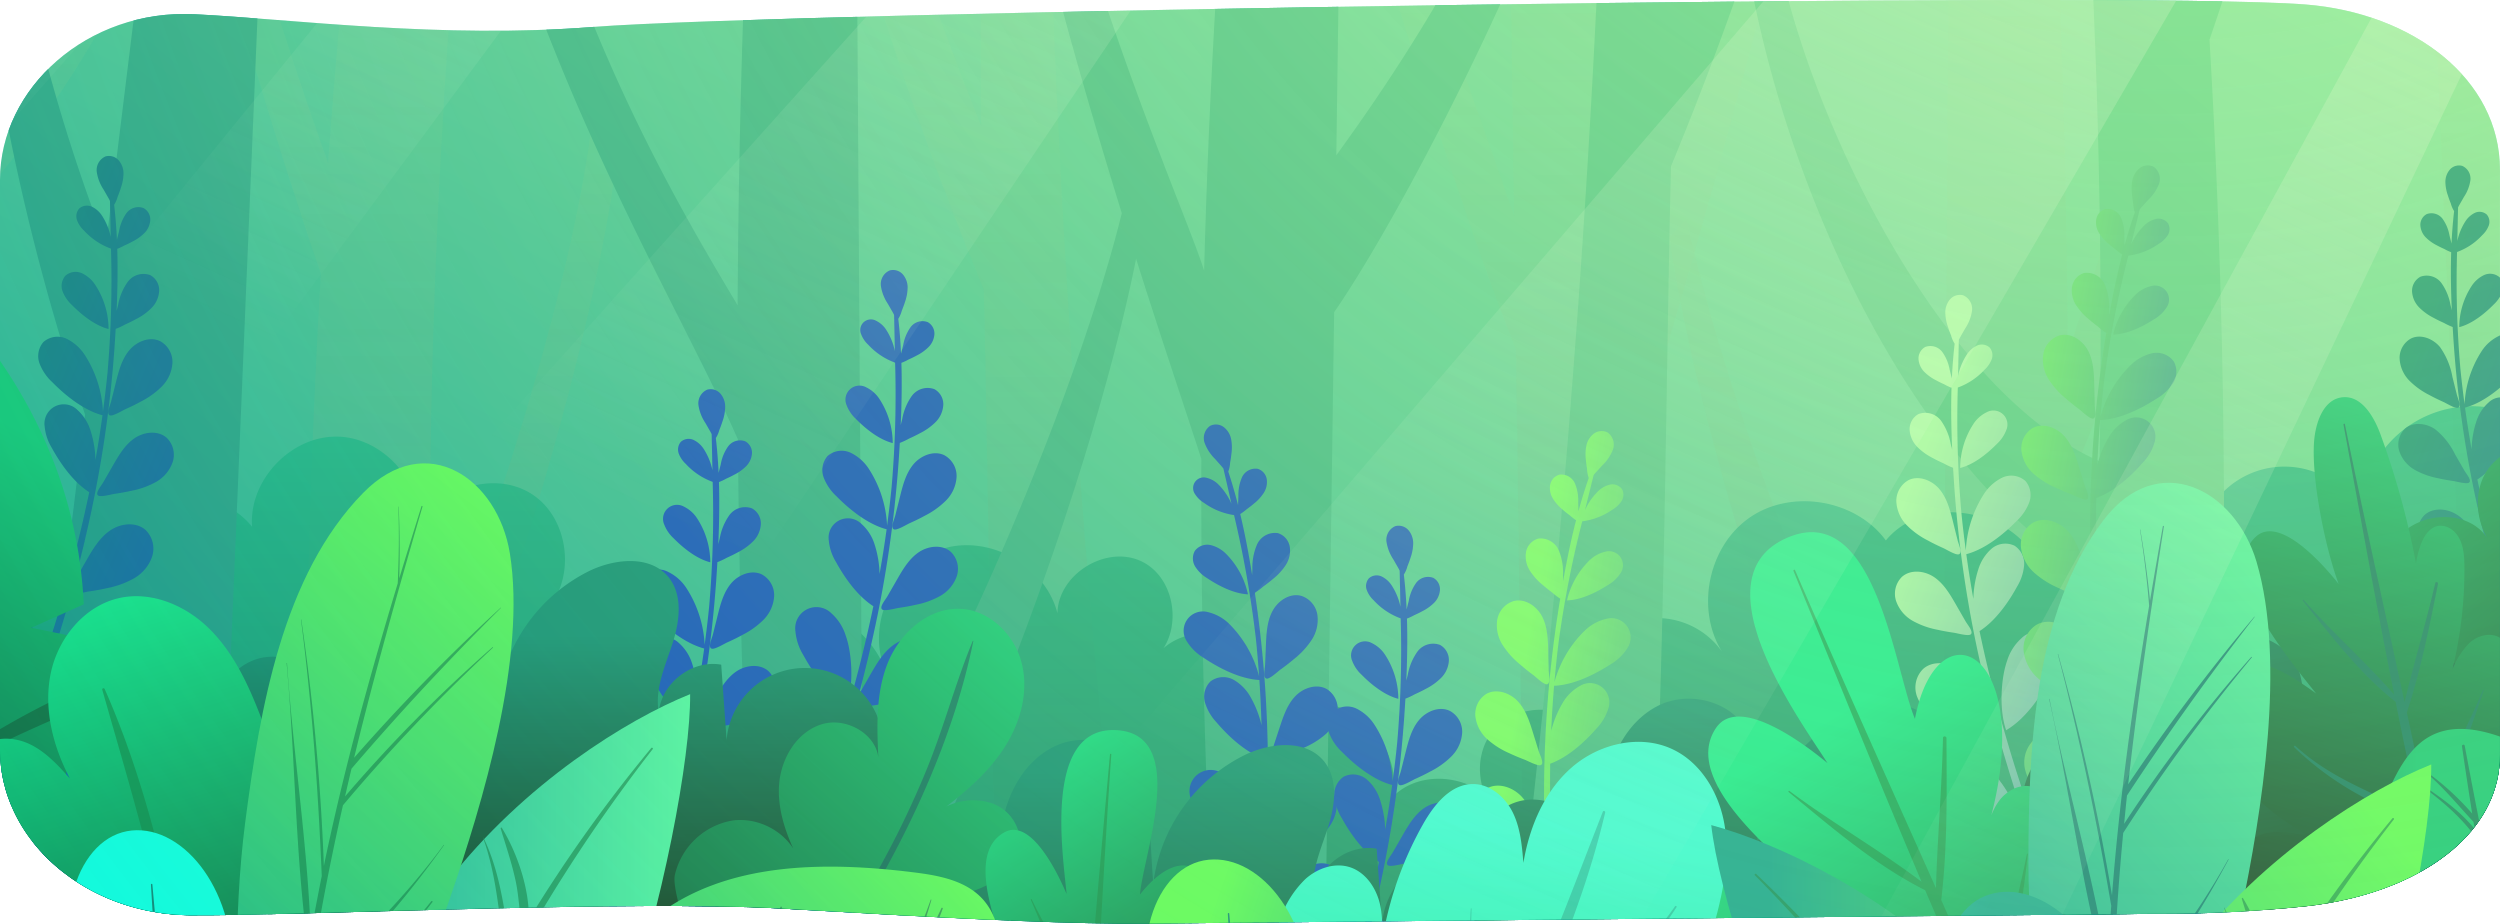<svg xmlns="http://www.w3.org/2000/svg" xmlns:xlink="http://www.w3.org/1999/xlink" width="505.166" height="186.633" viewBox="0 0 505.166 186.633">
  <defs>
    <clipPath id="clip-path">
      <path id="Trazado_116171" data-name="Trazado 116171" d="M648.128,106.126c-35.971-2.823-309.117,1.624-345.846,4.533-30.882,2.446-60.506-1.549-80.646-2.558-21.687-1.086-39.337,14.975-39.337,33.445V256.739q0,.4.011.789c0,.086.007.172.01.258.006.176.013.352.023.528.006.1.013.2.02.3.01.16.021.319.034.478.009.107.019.213.029.32.014.153.029.306.046.459.012.108.025.216.038.324q.027.227.058.453.022.161.045.32.034.228.072.456c.017.1.034.207.052.31.028.157.057.314.088.47.019.1.036.193.056.289.035.17.072.34.11.51.018.081.035.162.053.243q.078.338.165.673c.006.024.012.048.018.072q.1.376.205.75c.016.057.034.113.051.169.056.189.112.378.172.566.026.082.054.164.081.246.053.161.106.323.161.483.031.091.064.181.1.272q.081.227.165.452c.035.094.071.187.107.28q.085.22.173.439.057.14.115.28.091.219.185.436c.039.091.079.182.119.272.066.148.134.3.2.443.04.086.079.172.12.257.074.156.151.311.228.467.037.075.073.15.111.224q.141.278.288.553c.023.043.045.086.068.129q.185.343.378.681l.067.114c.106.184.213.367.323.549.046.076.093.151.139.226.088.143.177.287.267.429.055.086.111.172.167.258.085.13.169.26.256.389.061.091.123.181.185.271q.126.184.255.367.1.139.2.277.128.177.258.352.1.14.208.279.13.172.264.342c.072.093.144.185.217.277.089.112.18.224.271.335.075.091.149.183.224.274.093.112.188.222.283.333.076.089.15.178.227.266.107.123.217.245.326.367q.22.245.444.486c.082.088.163.176.245.264l.022.023.134.139q.2.207.4.411l.118.119q.238.237.482.47l.15.143q.244.232.494.46l.134.121q.234.212.472.42l.087.077q.266.231.538.457l.142.119q.269.222.542.44l.133.105q.273.216.551.427l.059.045q.286.217.578.428l.133.1q.291.21.586.415l.136.094q.306.21.617.416l.054.035q.3.2.6.387l.124.079q.311.195.627.384l.139.083q.323.192.651.38l.075.042q.313.177.63.35l.111.061q.33.178.666.351l.144.074q.339.173.681.34l.1.046q.329.159.662.313l.094.044q.349.16.7.315l.147.064q.352.152.707.3l.117.047q.347.141.7.277l.072.028q.366.141.737.275l.15.054q.364.131.733.256l.133.044q.369.124.741.242l.042.013q.383.12.771.234l.149.044q.376.109.756.212l.148.039q.395.105.792.2l.021.005q.392.1.788.185l.146.033q.388.086.779.166l.16.032q.4.08.8.154l.066.012q.388.07.779.132l.139.023q.4.063.8.119l.168.023q.407.055.818.1l.1.011q.392.045.787.083l.123.012q.411.038.824.069l.171.013q.414.03.831.052l.038,0,.168.008.4.018.291.01.337.01.305.007.353.005.278,0q.313,0,.627,0l.688-.006.284,0,.426,0,.277,0,.44,0,.284,0,.441-.005.292,0,.454-.006.261,0,.493-.007.242,0,.535-.008.192,0,.6-.009.151,0,.648-.01.114,0,.736-.012h0c5.519-.1,11.7-.246,18.278-.419,10.844-.287,22.788-.636,34.7-.914h0c10.385-.242,20.744-.428,30.329-.469,10.1-.043,19.34.076,26.843.462h0q.75.039,1.477.081l4.268.248c27.143,1.566,46.96,2.6,63.316,2.762h.114l.808.007h.162l.742,0h.21l.7,0h.221l.687,0h1.127l203.549-1.974q.832,0,1.653,0a287.857,287.857,0,0,0,29.745-1.528,70.661,70.661,0,0,0,9.3-1.617c17.12-4.195,30.032-14.6,30.032-28.99V139.571C687.465,121.1,669.762,107.824,648.128,106.126Z" transform="translate(-2.299 1026.143)" fill="#e29c6d"/>
    </clipPath>
    <clipPath id="clip-path-2">
      <path id="Rectángulo_33859" data-name="Rectángulo 33859" d="M10.656,0H550.208a10.657,10.657,0,0,1,10.657,10.657V329.485a10.656,10.656,0,0,1-10.656,10.656H10.656A10.656,10.656,0,0,1,0,329.485V10.656A10.656,10.656,0,0,1,10.656,0Z" fill="none"/>
    </clipPath>
    <linearGradient id="linear-gradient" x1="0.132" y1="0.925" x2="0.961" y2="-0.033" gradientUnits="objectBoundingBox">
      <stop offset="0" stop-color="#009e9d"/>
      <stop offset="0.257" stop-color="#29b6a0"/>
      <stop offset="0.999" stop-color="#a0faab"/>
    </linearGradient>
    <linearGradient id="linear-gradient-2" x1="0.5" y1="0.88" x2="0.5" y2="0.161" gradientUnits="objectBoundingBox">
      <stop offset="0" stop-color="#006182"/>
      <stop offset="0.089" stop-color="#116e83" stop-opacity="0.91"/>
      <stop offset="1" stop-color="#c4fa8f" stop-opacity="0"/>
    </linearGradient>
    <linearGradient id="linear-gradient-3" x1="0.5" y1="1.12" x2="0.5" y2="0.125" xlink:href="#linear-gradient-2"/>
    <linearGradient id="linear-gradient-4" x1="0.5" y1="0.961" x2="0.5" y2="0.098" xlink:href="#linear-gradient-2"/>
    <linearGradient id="linear-gradient-5" x1="0.5" y1="1.562" x2="0.5" y2="0.245" xlink:href="#linear-gradient-2"/>
    <linearGradient id="linear-gradient-6" x1="0.5" y1="0.883" x2="0.5" y2="0.156" xlink:href="#linear-gradient-2"/>
    <linearGradient id="linear-gradient-7" x1="0.5" y1="0.965" x2="0.5" y2="0.127" xlink:href="#linear-gradient-2"/>
    <linearGradient id="linear-gradient-8" x1="0.5" y1="0.858" x2="0.5" y2="-0.295" gradientUnits="objectBoundingBox">
      <stop offset="0" stop-color="#00715d"/>
      <stop offset="1" stop-color="#00c2a4"/>
    </linearGradient>
    <linearGradient id="linear-gradient-9" x1="0.149" y1="0.779" x2="0.905" y2="0.025" gradientUnits="objectBoundingBox">
      <stop offset="0" stop-color="#008a92"/>
      <stop offset="0.075" stop-color="#099292"/>
      <stop offset="1" stop-color="#80fa95"/>
    </linearGradient>
    <linearGradient id="linear-gradient-10" x1="0.567" y1="1.298" x2="0.712" y2="0.476" gradientUnits="objectBoundingBox">
      <stop offset="0" stop-color="#00332e"/>
      <stop offset="0.171" stop-color="#004b3c"/>
      <stop offset="1" stop-color="#00c281"/>
    </linearGradient>
    <linearGradient id="linear-gradient-11" x1="0.871" y1="1.004" x2="0.109" y2="0.144" gradientUnits="objectBoundingBox">
      <stop offset="0" stop-color="#004ac9"/>
      <stop offset="0.994" stop-color="#008a7b"/>
    </linearGradient>
    <linearGradient id="linear-gradient-12" x1="0.871" y1="1.004" x2="0.109" y2="0.144" gradientUnits="objectBoundingBox">
      <stop offset="0" stop-color="#004ac9"/>
      <stop offset="0.322" stop-color="#3484c3"/>
      <stop offset="0.993" stop-color="#a0fab7"/>
    </linearGradient>
    <linearGradient id="linear-gradient-13" x1="0.952" y1="0.992" x2="-0.148" y2="0.16" gradientUnits="objectBoundingBox">
      <stop offset="0" stop-color="#004ac9"/>
      <stop offset="0.321" stop-color="#2084a9"/>
      <stop offset="0.992" stop-color="#62fa69"/>
    </linearGradient>
    <linearGradient id="linear-gradient-14" x1="1.286" y1="1.112" x2="0.186" y2="0.28" xlink:href="#linear-gradient-13"/>
    <linearGradient id="linear-gradient-15" x1="0.921" y1="1.004" x2="0.159" y2="0.144" xlink:href="#linear-gradient-11"/>
    <linearGradient id="linear-gradient-16" x1="-2.983" y1="1.004" x2="-3.745" y2="0.144" xlink:href="#linear-gradient-12"/>
    <linearGradient id="linear-gradient-17" x1="-9.897" y1="0.985" x2="-10.965" y2="0.152" xlink:href="#linear-gradient-13"/>
    <linearGradient id="linear-gradient-18" x1="-7.447" y1="1.004" x2="-8.21" y2="0.144" xlink:href="#linear-gradient-12"/>
    <linearGradient id="linear-gradient-19" x1="-4.167" y1="1.004" x2="-4.929" y2="0.144" xlink:href="#linear-gradient-13"/>
    <linearGradient id="linear-gradient-20" x1="0.5" y1="1.318" x2="0.5" y2="0.07" gradientUnits="objectBoundingBox">
      <stop offset="0" stop-color="#000e00"/>
      <stop offset="0.068" stop-color="#001608"/>
      <stop offset="1" stop-color="#00897f"/>
    </linearGradient>
    <linearGradient id="linear-gradient-21" x1="0.5" y1="1.301" x2="0.5" y2="0.019" xlink:href="#linear-gradient-20"/>
    <linearGradient id="linear-gradient-22" x1="0.668" y1="0.973" x2="0.295" y2="-0.208" xlink:href="#linear-gradient-20"/>
    <linearGradient id="linear-gradient-23" x1="0.5" y1="1.115" x2="0.5" y2="0.172" xlink:href="#linear-gradient-20"/>
    <linearGradient id="linear-gradient-24" x1="0.5" y1="0.902" x2="0.5" y2="-0.041" xlink:href="#linear-gradient-20"/>
    <linearGradient id="linear-gradient-25" x1="0.677" y1="1.111" x2="0.376" y2="0.282" gradientUnits="objectBoundingBox">
      <stop offset="0.001" stop-color="#004432"/>
      <stop offset="0.272" stop-color="#00704e"/>
      <stop offset="1" stop-color="#00e79a"/>
    </linearGradient>
    <linearGradient id="linear-gradient-26" x1="0.419" y1="0.879" x2="0.569" y2="0.09" xlink:href="#linear-gradient-10"/>
    <linearGradient id="linear-gradient-27" x1="-0.074" y1="1.41" x2="0.875" y2="0.013" xlink:href="#linear-gradient-10"/>
    <linearGradient id="linear-gradient-28" x1="0.524" y1="0.932" x2="0.156" y2="0.042" xlink:href="#linear-gradient-25"/>
    <linearGradient id="linear-gradient-29" x1="0.675" y1="0.765" x2="0.017" y2="-0.258" xlink:href="#linear-gradient-10"/>
    <linearGradient id="linear-gradient-30" x1="0.706" y1="1.006" x2="0.884" y2="0.082" xlink:href="#linear-gradient-10"/>
    <linearGradient id="linear-gradient-31" x1="0.295" y1="0.958" x2="0.628" y2="-0.078" gradientUnits="objectBoundingBox">
      <stop offset="0" stop-color="#008f9f"/>
      <stop offset="1" stop-color="#47fab0"/>
    </linearGradient>
    <linearGradient id="linear-gradient-32" x1="0.022" y1="0.838" x2="0.997" y2="0.058" gradientUnits="objectBoundingBox">
      <stop offset="0" stop-color="#009c9c"/>
      <stop offset="1" stop-color="#4ffa5f"/>
    </linearGradient>
    <linearGradient id="linear-gradient-33" x1="-0.94" y1="1.748" x2="0.242" y2="1.748" xlink:href="#linear-gradient-10"/>
    <linearGradient id="linear-gradient-34" x1="0.602" y1="1" x2="0.369" y2="-0.031" xlink:href="#linear-gradient-25"/>
    <linearGradient id="linear-gradient-35" x1="0.431" y1="1.234" x2="0.517" y2="0.17" gradientUnits="objectBoundingBox">
      <stop offset="0.002" stop-color="#00d073"/>
      <stop offset="0.017" stop-color="#00d074"/>
      <stop offset="1" stop-color="#25faeb"/>
    </linearGradient>
    <linearGradient id="linear-gradient-36" x1="1.348" y1="1.063" x2="0.783" y2="-0.018" xlink:href="#linear-gradient-32"/>
    <linearGradient id="linear-gradient-37" x1="1.493" y1="0.966" x2="0.41" y2="0.2" xlink:href="#linear-gradient-32"/>
    <linearGradient id="linear-gradient-38" x1="0.739" y1="0.988" x2="-0.194" y2="-0.544" xlink:href="#linear-gradient-32"/>
    <linearGradient id="linear-gradient-39" x1="3.289" y1="2.098" x2="2.206" y2="1.332" gradientUnits="objectBoundingBox">
      <stop offset="0" stop-color="#009c9c"/>
      <stop offset="1" stop-color="#00fae8"/>
    </linearGradient>
    <linearGradient id="linear-gradient-40" x1="-0.093" y1="0.453" x2="1.108" y2="0.453" xlink:href="#linear-gradient-31"/>
    <linearGradient id="linear-gradient-41" x1="0.205" y1="0.979" x2="0.495" y2="-0.078" xlink:href="#linear-gradient-32"/>
    <linearGradient id="linear-gradient-42" x1="-0.03" y1="1.119" x2="0.851" y2="0.059" xlink:href="#linear-gradient-32"/>
    <linearGradient id="linear-gradient-43" x1="0.132" y1="0.872" x2="1.169" y2="0.872" xlink:href="#linear-gradient-32"/>
    <linearGradient id="linear-gradient-44" x1="0.336" y1="2.479" x2="-0.28" y2="1.493" xlink:href="#linear-gradient-32"/>
    <linearGradient id="linear-gradient-45" x1="0.266" y1="0.091" x2="-0.729" y2="-0.703" xlink:href="#linear-gradient-39"/>
    <linearGradient id="linear-gradient-46" x1="0.529" y1="0.482" x2="-0.134" y2="-0.449" xlink:href="#linear-gradient-32"/>
    <radialGradient id="radial-gradient" cx="1.046" cy="-0.096" r="1.862" gradientTransform="translate(0.197) scale(0.606 1)" gradientUnits="objectBoundingBox">
      <stop offset="0.003" stop-color="#d1faa8"/>
      <stop offset="0.489" stop-color="#dafa7e" stop-opacity="0.522"/>
      <stop offset="1" stop-color="#e5fa51" stop-opacity="0"/>
    </radialGradient>
    <linearGradient id="linear-gradient-47" x1="0.752" y1="-0.036" x2="0.382" y2="0.599" gradientUnits="objectBoundingBox">
      <stop offset="0.003" stop-color="#eafac0"/>
      <stop offset="0.514" stop-color="#e1facd" stop-opacity="0.478"/>
      <stop offset="0.999" stop-color="#dafad9" stop-opacity="0"/>
    </linearGradient>
  </defs>
  <g id="Enmascarar_grupo_64" data-name="Enmascarar grupo 64" transform="translate(-180 -1131.367)" clip-path="url(#clip-path)">
    <g id="Grupo_79535" data-name="Grupo 79535" transform="translate(91.391 964.482)">
      <g id="Grupo_79563" data-name="Grupo 79563" transform="translate(60.677 59.376)" clip-path="url(#clip-path-2)">
        <g id="Grupo_79562" data-name="Grupo 79562" transform="translate(-60.245 -84.442)">
          <rect id="Rectángulo_33857" data-name="Rectángulo 33857" width="560.864" height="340.142" transform="translate(60.245 84.442)" fill="url(#linear-gradient)"/>
          <g id="Grupo_79535-2" data-name="Grupo 79535" transform="translate(29.427 25.018)" opacity="0.3" style="mix-blend-mode: multiply;isolation: isolate">
            <path id="Trazado_114795" data-name="Trazado 114795" d="M601.406,15.985l3.881-2.823A380.374,380.374,0,0,0,637.967,136L632.184-2.065l8.907-5.164q14.844,120.681,29.688,241.363a354.1,354.1,0,0,0,23.974-124.67l4.193-.7A453,453,0,0,1,675,268.491q12.307,100.044,24.612,200.086l-47.558,3.76q-6.3-150.445-12.6-300.893A448.851,448.851,0,0,1,601.406,15.985Z" transform="translate(-88.161 7.229)" fill="url(#linear-gradient-2)"/>
            <path id="Trazado_114796" data-name="Trazado 114796" d="M399.365,117.563c4.13,11.767,27.374,78.05,31.5,89.817q-.695-49.623-1.389-99.247L412.173,63.515l1.609-4.4,15.485,33.835q-.423-30.262-.847-60.525l6.235-1.372q4.56,27.19,8.047,54.545a273.629,273.629,0,0,0,12.281-42.213l5.673-4.465a222.918,222.918,0,0,1-16.261,60.553q7.478,63.624,9.17,127.75c3.761-12.662,28.167-92.918,30.092-105.985l5.474,5.965c-2.278,22.049-28.379,111.186-35.085,132.314q.2,58.98-4.52,117.839L433.2,374.167q-.978-69.921-1.957-139.842c-7.171-16.771-31.233-89.009-33.765-107.072Z" transform="translate(-66.174 3.102)" fill="url(#linear-gradient-3)"/>
            <path id="Trazado_114797" data-name="Trazado 114797" d="M121.4,74.254l4.648-2.924a971.156,971.156,0,0,0,35.407,125.911Q167.28,116.2,180.8,35.962l20.517-.617q-7.177,44.906-11.684,90.181a315.872,315.872,0,0,0,47.484-86.545l5.126,4.889a253.469,253.469,0,0,1-54.507,101.967A1548.14,1548.14,0,0,0,182.2,304.762c12.792-35.889,29.664-84.065,33.3-121.993l5.776,2.081c-4.421,45.508-23.035,101.167-38.486,144.2q1.709,53.036,7.048,105.872L160.4,426.473a1704.855,1704.855,0,0,1-.407-206.878A1073.373,1073.373,0,0,1,121.4,74.254Z" transform="translate(-36.406 2.639)" fill="url(#linear-gradient-4)"/>
            <path id="Trazado_114798" data-name="Trazado 114798" d="M26.135,240.445A465.689,465.689,0,0,0,81.558,7.743l11.395,7.166A888.542,888.542,0,0,1,64.234,201.871c19.385-15.46,41.247-46.144,55.535-76.977l.9,10.04C104.85,173.917,83.3,202.962,58.331,223.111q-6.806,23.333-14.886,46.268Z" transform="translate(-26.135 5.615)" fill="url(#linear-gradient-5)"/>
            <path id="Trazado_114799" data-name="Trazado 114799" d="M470.126,207.943l3.44-3.625c7.822,37.256,31.905,100.042,51.74,132.532q.749-114.944,1.5-229.888a533.6,533.6,0,0,1-17.182-65.63l2.533-7.667,14.831,45.4q.261-40.006.522-80.012L536.15-3.66q7.522,63.6,11.119,127.583A653.336,653.336,0,0,0,582.288,2.006l6.2.655A503.634,503.634,0,0,1,548.3,144.046q2.037,43.611,2.262,87.282a417.509,417.509,0,0,0,22.16-97.2l7.721,4.268a362.993,362.993,0,0,1-29.924,120q-.725,90.562-9.292,180.834l-16.8,31.413.712-108.992-1.883,3.175C501.526,328.159,475.885,250.174,470.126,207.943Z" transform="translate(-74.007 6.844)" fill="url(#linear-gradient-6)"/>
            <path id="Trazado_114800" data-name="Trazado 114800" d="M263.053,58.854l5.1-3.554a828.635,828.635,0,0,0,40.53,132.845q-.668-83.011,5.508-165.887l7.112-1.4A2680.931,2680.931,0,0,0,347.47,432.327L316.862,418c-6.454-57.791-6.226-138.666-7.648-196.8A739.769,739.769,0,0,1,263.053,58.854Z" transform="translate(-51.68 4.2)" fill="url(#linear-gradient-7)"/>
          </g>
          <path id="Trazado_114801" data-name="Trazado 114801" d="M43.3,304.573a22.514,22.514,0,0,1,24.472-1.654,22.515,22.515,0,0,1,10.74,22.053,16.946,16.946,0,0,1,31.133-7.554c-5.193-7.364-3.421-18.722,3.769-24.153s18.6-4.029,24.262,2.98c-.709-9.432,7.929-18.481,17.384-18.212s17.563,9.8,16.318,19.175c3.213-8.588,15.055-12.534,22.776-7.591s9.1,17.35,2.641,23.863c9.643-4,20.69,9.481,14.877,18.151a24.54,24.54,0,0,1,29.034,3.918q.246-11.683.493-23.367a21.517,21.517,0,0,1,23.953,11.8c-3.063-9.336,2.886-20.619,12.319-23.366s20.51,3.579,22.938,13.1c.147-7.933,9.938-13.922,17.067-10.438s8.423,14.887,2.255,19.879a11.946,11.946,0,1,1,19.755,13.437,17.026,17.026,0,0,1,28.9,14.013c6.47-6.274,19.077-3.537,22.362,4.856-5.477-3.928-6.644-12.663-2.391-17.891s13.043-5.862,18-1.3A16.135,16.135,0,0,1,434.7,321.485c-5.432-8.675-2.744-21.438,5.723-27.187s21.323-3.535,27.38,4.715c8.507-10.38,28.542-5.771,31.655,7.284a16,16,0,0,1,31.515-2.879A17.464,17.464,0,0,1,563.76,293.36a22.506,22.506,0,0,1,39.93-13.179c11.521-10.007,30.862-3.9,39.74,8.512s10.049,28.589,10.464,43.843a786.952,786.952,0,0,1-3.121,94.579H43.3Z" transform="translate(1.441 2.145)" opacity="0.77" fill="url(#linear-gradient-8)"/>
          <path id="Trazado_114802" data-name="Trazado 114802" d="M134.067,143.4q-6.3,150.445-12.6,300.893L73.9,440.535Q86.211,340.492,98.516,240.448A453.044,453.044,0,0,1,74.574,80.719l4.194.7a354.089,354.089,0,0,0,23.973,124.671L132.429-35.271l8.907,5.163-5.784,138.066A380.353,380.353,0,0,0,168.232-14.88l3.881,2.823A448.833,448.833,0,0,1,134.067,143.4ZM410,62.258c-13.8,64.073-49.53,113.134-58.646,125.8q.818-58.41,1.635-116.82l20.371-52.519-1.893-5.183L353.242,53.363q.5-35.622,1-71.243L346.9-19.5q-5.366,32-9.47,64.2A321.927,321.927,0,0,1,322.974-4.979l-6.679-5.258A262.4,262.4,0,0,0,335.436,61.04q-8.8,74.89-10.794,150.371c-4.428-14.9-44.377-100.49-42.038-175.092l-6.443,7.021c0,68.686,40.021,181.214,47.914,206.084q-.24,69.423,5.319,138.7l19.212-3.749q1.154-82.3,2.305-164.6C367.541,195.7,406.666,119.353,412.22,73.664Zm156.377-42.9-4.647-2.925a971.454,971.454,0,0,1-35.407,125.911q-5.828-81.04-19.345-161.28l-20.518-.616q7.179,44.9,11.685,90.181A315.842,315.842,0,0,1,450.662-15.91l-5.126,4.889A253.465,253.465,0,0,0,500.043,90.946a1548.652,1548.652,0,0,1,5.539,158.925c-33.668-14.591-63.468-77.133-67.1-115.062l-5.776,2.081c4.42,45.508,30.342,111.417,72.289,137.267q-1.709,53.037-7.048,105.872l29.441-8.447a1705.041,1705.041,0,0,0,.407-206.878A1073.266,1073.266,0,0,0,566.379,19.362Zm78.6,189.014a465.684,465.684,0,0,1-55.424-232.7l-11.395,7.167A888.589,888.589,0,0,0,606.877,169.8c-19.577-17.7-46.761-54.537-60.344-77.169l-3.293,6.929c17.184,27.095,44.575,71.331,69.541,91.48q6.805,23.333,14.885,46.268ZM-6.848,234.56a543.331,543.331,0,0,0,57.677-103.5A542.873,542.873,0,0,0,82.636,28.484L80.742,14.809A398.989,398.989,0,0,1,12.395,156.44Zm319.866-38-3.44-3.625c-7.822,37.256-34.1,98.48-53.935,130.97q-.751-114.944-1.5-229.888a533.562,533.562,0,0,0,17.182-65.63l-2.533-7.667-14.831,45.4q-.262-40-.523-80.011L244.8-16.608q-7.522,63.6-11.12,127.582A653.483,653.483,0,0,1,198.66-10.941l-6.2.655A503.631,503.631,0,0,0,232.644,131.1q-2.038,43.612-2.263,87.282c-20.891-34.847-49.065-85.754-55.732-174.924l-7.721,4.268c3.86,95.212,46.779,159.817,63.5,197.72q.725,90.563,9.292,180.835l16.8,31.413q-.356-54.5-.712-108.993l1.883,3.176C279.422,315.212,307.259,238.788,313.018,196.557ZM465.143,27.96l-5.1-3.554a828.548,828.548,0,0,1-40.531,132.845q.668-83.01-5.508-165.887l-7.112-1.4a2680.838,2680.838,0,0,1-26.168,411.466l30.608-14.33c6.455-57.79,6.226-138.665,7.648-196.8A739.8,739.8,0,0,0,465.143,27.96Z" transform="translate(6.848 35.271)" fill="url(#linear-gradient-9)"/>
          <g id="Grupo_79561" data-name="Grupo 79561" transform="translate(33.84 223.455)">
            <g id="Grupo_79536" data-name="Grupo 79536" transform="translate(567.948 13.428)">
              <path id="Trazado_114803" data-name="Trazado 114803" d="M712.222,356.937c-.087-.052-.166-.1-.252-.161-.413-.25-.832-.513-1.244-.775-8.367-5.355-17.124-13.105-26.054-26.052l5.525-5.721-10.363-1.547s-1.469-4.884-3.306-11.839c-.057-.221-.114-.443-.177-.665-.384-1.46-.776-2.995-1.175-4.59q-.315-1.234-.623-2.507a209.183,209.183,0,0,1-4.8-25.116c-.015-.136-.03-.271-.046-.4-.02-.243-.05-.474-.072-.7-.186-1.681-.354-3.158-.511-4.468-.024-.263-.056-.521-.083-.766-.825-6.932-1.2-8.532-1.371-8.821l9.23-4.5-8.567-1.157a239.516,239.516,0,0,1,6.278-26.91c3.5,1.527,22.431,10.432,31.591,32.292l-5.48,5.34,6.48-.98s.825,2.587,1.926,6.687c.228.839.465,1.745.709,2.706,1.97,7.7,4.4,18.922,4.886,28.9.03.611.051,1.248.076,1.906s.029,1.365.04,2.074C715.09,327.264,712.222,356.937,712.222,356.937Z" transform="translate(-667.667 -230.24)" fill="url(#linear-gradient-10)"/>
              <path id="Trazado_114804" data-name="Trazado 114804" d="M714.487,375.782q-1.766-9.759-3.594-19.493-5.177-27.559-10.958-55-.53-2.524-1.076-5.031c-3.932,2.479-8.18,4.475-12.027,7.125a119.6,119.6,0,0,0-10.137,7.748c-.057-.221-.114-.443-.177-.665a74.53,74.53,0,0,1,9.418-8.252c3.833-2.786,8.072-5.8,12.6-7.468-.048-.233-.1-.473-.15-.714a54.8,54.8,0,0,0-12.772,4.869,61.349,61.349,0,0,0-7.135,4.549,24.015,24.015,0,0,1-3.138,2.426q-.315-1.234-.623-2.507c.838-.861,1.9-1.6,2.67-2.269a57.652,57.652,0,0,1,7.525-5.6c4.053-2.482,8.27-4.255,12.828-4.4-1.154-5.2-2.378-10.359-3.735-15.475-4.132.149-8.289-.052-12.411.272a64.317,64.317,0,0,0-11.724,1.96c-.02-.243-.05-.474-.072-.7a61.9,61.9,0,0,1,23.886-2.754c-.012-.062-.031-.118-.044-.173-8.1-1.127-16.239-2.513-24.353-1.541-.024-.263-.056-.521-.083-.765,7.857-1.488,16.486-.743,24.12,1.136-3.848-13.955-8.849-27.477-16.619-40.067-.032-.058.042-.114.082-.062,11.628,15.453,20.224,50.385,21.047,54.228a111.211,111.211,0,0,1,11.458-13.283c.228.839.465,1.745.709,2.706-3.941,3.678-7.776,7.466-11.454,11.521a.575.575,0,0,1-.468.2c.2.935,1.973,9.4,2.176,10.372q1.911,9.059,3.852,18.127c2.27-3.418,6.045-6.219,9.362-8.44.492-.327.989-.654,1.492-.966.016.669.029,1.365.04,2.074-.305.186-.6.378-.9.572-3.551,2.323-6.38,5.432-9.741,7.928,2.756,13,5.448,26.031,7.779,39.107q1.647,9.293,3.016,18.628A.336.336,0,0,1,714.487,375.782Z" transform="translate(-667.833 -230.527)" fill="#004c39" opacity="0.52"/>
            </g>
            <g id="Grupo_79537" data-name="Grupo 79537" transform="translate(27.165)">
              <path id="Trazado_114805" data-name="Trazado 114805" d="M692.674,388.129q-10.027-17.764-18.62-36.29-2.82-6.058-5.444-12.209a.542.542,0,0,1-.157.219c-.615.507-3.334.043-4.145.016-1.382-.046-2.768-.135-4.143-.293a20.435,20.435,0,0,1-6.343-1.516,9.068,9.068,0,0,1-4.643-4.414,5.888,5.888,0,0,1,.766-6.155c1.927-2.163,5.464-2.161,8.015-.787s4.347,3.787,6.057,6.126l2.865,3.918c.236.323.667.782,1.046,1.258q-3.9-9.259-7.264-18.726a.486.486,0,0,1-.116.1c-.594.389-2.959-.287-3.675-.39-1.22-.177-2.441-.39-3.644-.665a18.193,18.193,0,0,1-5.474-1.962A8.08,8.08,0,0,1,644.071,312a5.249,5.249,0,0,1,1.278-5.38c1.919-1.728,5.054-1.381,7.181.085s3.482,3.781,4.77,6.02q1.078,1.876,2.156,3.753c.116.2.3.464.494.748q-2.951-8.539-5.38-17.246c-.721.213-2.661-.329-3.284-.419-1.144-.165-2.287-.365-3.414-.622a17.05,17.05,0,0,1-5.13-1.839,7.576,7.576,0,0,1-3.452-4.091,4.922,4.922,0,0,1,1.2-5.042c1.8-1.62,4.737-1.295,6.73.079s3.263,3.544,4.47,5.642l2.021,3.516c.051.088.115.188.188.3q-1.519-5.685-2.787-11.438a224.3,224.3,0,0,1-4.723-32.431q-.124-1.808-.232-3.641a12.99,12.99,0,0,1-1.768-.825c-.7-.311-1.387-.645-2.057-1.013a11.3,11.3,0,0,1-2.929-2.1,5.008,5.008,0,0,1-1.454-3.224,3.249,3.249,0,0,1,1.673-2.988,3.7,3.7,0,0,1,4.263,1.267,10.828,10.828,0,0,1,1.821,4.394q.139.554.278,1.11c-.175-3.888-.248-7.823-.128-11.737a9.538,9.538,0,0,1-1.349-.628c-.529-.236-1.052-.489-1.559-.767a8.545,8.545,0,0,1-2.22-1.588,3.8,3.8,0,0,1-1.1-2.444,2.462,2.462,0,0,1,1.268-2.264,2.807,2.807,0,0,1,3.231.959,8.2,8.2,0,0,1,1.381,3.33q.207.832.416,1.666.153-3.307.525-6.569a5.471,5.471,0,0,1-.667-1.541c-.219-.537-.421-1.081-.595-1.634a8.547,8.547,0,0,1-.5-2.683,3.792,3.792,0,0,1,.9-2.527,2.462,2.462,0,0,1,2.482-.757,2.807,2.807,0,0,1,1.667,2.929,8.194,8.194,0,0,1-1.308,3.359l-1.009,1.763c-.052.09-.11.218-.175.355q-.075,3.411-.149,6.8a11.817,11.817,0,0,1,1.656-4.027,4.71,4.71,0,0,1,1.9-1.689,2.212,2.212,0,0,1,2.4.355,2.236,2.236,0,0,1,.394,2.224,5.162,5.162,0,0,1-1.326,1.945,12.8,12.8,0,0,1-5.075,3.391,202.236,202.236,0,0,0,.663,23.5c.239,2.431.531,4.849.854,7.257a21.557,21.557,0,0,1,3.437-10.7,8.549,8.549,0,0,1,3.457-3.068,3.641,3.641,0,0,1,5.076,4.685,9.369,9.369,0,0,1-2.407,3.53c-2.513,2.552-5.959,5.317-9.473,6.242q.582,4.242,1.329,8.439a19.52,19.52,0,0,1,.933-5.561,8.54,8.54,0,0,1,2.487-3.9,3.641,3.641,0,0,1,6.163,3.117,9.354,9.354,0,0,1-1.35,4.055c-1.656,3.025-4.094,6.465-7.066,8.369a274.033,274.033,0,0,0,10.834,37.832,24.967,24.967,0,0,1,.293-13.68,10.023,10.023,0,0,1,2.917-4.572,4.715,4.715,0,0,1,5.128-.672,4.764,4.764,0,0,1,2.1,4.33,10.988,10.988,0,0,1-1.584,4.757c-2.03,3.708-5.052,7.967-8.753,10.126,5.127,14.167,11.208,28.025,17.735,41.679a32.415,32.415,0,0,1-1.171-16.5,12.8,12.8,0,0,1,3.063-6.209,5.453,5.453,0,0,1,9.687,3.631,14.011,14.011,0,0,1-1.344,6.257c-2.05,4.972-5.276,10.776-9.647,14.038,4.179,8.7,8.529,17.324,12.92,25.891C693.542,388.161,692.916,388.559,692.674,388.129ZM668.6,323.572c-.927,3.844-.67,11.016,1.493,15.609,3.867-2.859,6.719-7.988,8.528-12.375a12.316,12.316,0,0,0,1.181-5.5,4.791,4.791,0,0,0-8.51-3.19A11.234,11.234,0,0,0,668.6,323.572Zm-18.627-81.843a15.336,15.336,0,0,0-2.487,8.292c2.573-.657,5.1-2.685,6.938-4.552a6.8,6.8,0,0,0,1.75-2.565,2.952,2.952,0,0,0-.52-2.936,2.92,2.92,0,0,0-3.168-.467A6.21,6.21,0,0,0,649.974,241.728Zm6.367,44.693a23.209,23.209,0,0,0-.187,13.1c3.472-2.021,6.31-6.019,8.214-9.5a10.29,10.29,0,0,0,1.484-4.458,4,4,0,0,0-6.777-3.428A9.407,9.407,0,0,0,656.342,286.421Zm-14.873-22.674c.921.506,1.873.965,2.833,1.394.563.252,2.344,1.358,2.922,1.177.755-.236-.034-1.9-.217-2.635l-.894-3.578a14.915,14.915,0,0,0-2.507-6.048c-1.4-1.7-3.891-2.712-5.867-1.742a4.475,4.475,0,0,0-2.3,4.112,6.887,6.887,0,0,0,2,4.437A15.513,15.513,0,0,0,641.468,263.747Zm31.956,90.905c-1.947-2.662-3.991-5.41-6.894-6.973s-6.93-1.565-9.124.9a6.7,6.7,0,0,0-.871,7.005,10.326,10.326,0,0,0,5.284,5.024,23.275,23.275,0,0,0,7.22,1.725c1.565.18,3.143.28,4.716.333.923.031,4.018.559,4.718-.018.915-.754-1.121-2.619-1.789-3.533Zm-27.116-73.532c.61.088,2.626.665,3.132.333.662-.434-.553-1.82-.929-2.475l-1.839-3.2a14.907,14.907,0,0,0-4.065-5.132c-1.813-1.249-4.485-1.545-6.12-.072a4.476,4.476,0,0,0-1.09,4.586,6.892,6.892,0,0,0,3.14,3.72,15.524,15.524,0,0,0,4.665,1.672C644.228,280.789,645.268,280.971,646.308,281.121Z" transform="translate(-123.382 -215.421)" fill="url(#linear-gradient-11)"/>
              <path id="Trazado_114806" data-name="Trazado 114806" d="M582.721,429.483q-10.734-19.016-19.931-38.848-3.018-6.485-5.828-13.07a.583.583,0,0,1-.168.234c-.658.542-3.57.046-4.438.017-1.48-.049-2.964-.144-4.435-.313a21.857,21.857,0,0,1-6.791-1.622,9.707,9.707,0,0,1-4.969-4.725,6.3,6.3,0,0,1,.819-6.589c2.064-2.315,5.85-2.312,8.581-.843s4.653,4.055,6.483,6.558l3.067,4.194c.253.346.713.837,1.118,1.347-2.779-6.608-5.387-13.289-7.775-20.046a.539.539,0,0,1-.124.112c-.636.417-3.167-.308-3.934-.418-1.307-.188-2.613-.417-3.9-.71a19.479,19.479,0,0,1-5.861-2.1,8.653,8.653,0,0,1-3.943-4.672,5.621,5.621,0,0,1,1.369-5.759c2.055-1.85,5.41-1.479,7.687.09s3.728,4.048,5.106,6.445q1.155,2.009,2.309,4.017c.124.216.321.5.529.8q-3.16-9.142-5.759-18.461c-.773.228-2.849-.352-3.516-.449-1.224-.177-2.448-.39-3.654-.666a18.268,18.268,0,0,1-5.491-1.969,8.107,8.107,0,0,1-3.7-4.378,5.265,5.265,0,0,1,1.283-5.4c1.925-1.734,5.069-1.386,7.2.084s3.493,3.794,4.785,6.04q1.081,1.882,2.163,3.764c.055.094.123.2.2.318q-1.626-6.087-2.984-12.245a240.1,240.1,0,0,1-5.055-34.716q-.134-1.935-.249-3.9a13.737,13.737,0,0,1-1.892-.883c-.747-.334-1.486-.691-2.2-1.084a12.063,12.063,0,0,1-3.135-2.243,5.363,5.363,0,0,1-1.558-3.451,3.483,3.483,0,0,1,1.791-3.2,3.966,3.966,0,0,1,4.564,1.356,11.6,11.6,0,0,1,1.95,4.7q.148.594.3,1.188c-.186-4.162-.266-8.374-.137-12.564a10.221,10.221,0,0,1-1.443-.672c-.567-.253-1.127-.524-1.67-.822a9.132,9.132,0,0,1-2.376-1.7,4.065,4.065,0,0,1-1.18-2.616,2.638,2.638,0,0,1,1.357-2.424,3,3,0,0,1,3.459,1.028,8.777,8.777,0,0,1,1.478,3.565q.223.891.445,1.782c.109-2.359.294-4.707.562-7.031a5.834,5.834,0,0,1-.714-1.65c-.234-.574-.451-1.157-.636-1.749a9.122,9.122,0,0,1-.538-2.872,4.058,4.058,0,0,1,.958-2.7,2.636,2.636,0,0,1,2.657-.811,3,3,0,0,1,1.785,3.136,8.775,8.775,0,0,1-1.4,3.6q-.54.943-1.08,1.888c-.055.1-.118.232-.187.379q-.08,3.651-.16,7.283a12.673,12.673,0,0,1,1.774-4.312,5.037,5.037,0,0,1,2.038-1.808,2.37,2.37,0,0,1,2.57.379,2.4,2.4,0,0,1,.422,2.382,5.526,5.526,0,0,1-1.419,2.081,13.7,13.7,0,0,1-5.432,3.63,216.385,216.385,0,0,0,.709,25.161c.256,2.6.568,5.19.914,7.768a23.088,23.088,0,0,1,3.679-11.45,9.148,9.148,0,0,1,3.7-3.284,4.3,4.3,0,0,1,4.667.69,4.345,4.345,0,0,1,.766,4.325,10.023,10.023,0,0,1-2.576,3.779c-2.69,2.731-6.378,5.691-10.141,6.681q.624,4.542,1.423,9.034a20.9,20.9,0,0,1,1-5.953,9.148,9.148,0,0,1,2.662-4.171,4.3,4.3,0,0,1,4.679-.613,4.346,4.346,0,0,1,1.919,3.95,10.021,10.021,0,0,1-1.444,4.34c-1.773,3.239-4.384,6.921-7.565,8.958a293.18,293.18,0,0,0,11.6,40.5,26.739,26.739,0,0,1,.312-14.644,10.743,10.743,0,0,1,3.123-4.894,4.573,4.573,0,0,1,7.741,3.916,11.75,11.75,0,0,1-1.7,5.093c-2.172,3.968-5.408,8.528-9.37,10.84,5.489,15.164,12,30,18.984,44.616a34.7,34.7,0,0,1-1.254-17.662,13.706,13.706,0,0,1,3.28-6.646c1.774-1.765,4.571-2.683,6.864-1.679a6.509,6.509,0,0,1,3.505,5.566,15.007,15.007,0,0,1-1.44,6.7c-2.194,5.322-5.648,11.534-10.327,15.028,4.474,9.315,9.131,18.544,13.831,27.716C583.65,429.517,582.98,429.943,582.721,429.483Zm-25.769-69.106c-.992,4.115-.717,11.792,1.6,16.709,4.14-3.062,7.193-8.551,9.13-13.248a13.189,13.189,0,0,0,1.264-5.885,5.129,5.129,0,0,0-9.111-3.415A12.042,12.042,0,0,0,556.952,360.377Zm-19.939-87.611a16.422,16.422,0,0,0-2.662,8.877c2.754-.7,5.458-2.875,7.427-4.874a7.284,7.284,0,0,0,1.872-2.746,2.831,2.831,0,0,0-3.948-3.643A6.643,6.643,0,0,0,537.012,272.766Zm6.816,47.842c-1.2,3.327-1.674,9.728-.2,14.023,3.719-2.164,6.756-6.443,8.794-10.167a11.023,11.023,0,0,0,1.589-4.772,4.285,4.285,0,0,0-7.255-3.669A10.06,10.06,0,0,0,543.829,320.608Zm-15.922-24.271c.987.542,2,1.032,3.032,1.492.6.269,2.51,1.452,3.128,1.26.809-.252-.037-2.037-.232-2.821q-.479-1.915-.956-3.831c-.571-2.286-1.183-4.656-2.684-6.474s-4.166-2.9-6.281-1.866a4.788,4.788,0,0,0-2.464,4.4,7.373,7.373,0,0,0,2.143,4.75A16.615,16.615,0,0,0,527.907,296.337Zm34.208,97.31c-2.084-2.849-4.272-5.791-7.38-7.464s-7.418-1.676-9.766.959a7.176,7.176,0,0,0-.932,7.5,11.048,11.048,0,0,0,5.656,5.378,24.87,24.87,0,0,0,7.729,1.847c1.675.193,3.364.3,5.049.357.988.033,4.3.6,5.05-.02.98-.807-1.2-2.8-1.915-3.782Zm-29.026-78.713c.653.094,2.81.711,3.353.356.708-.464-.592-1.948-.995-2.65l-1.968-3.423c-1.174-2.043-2.412-4.155-4.351-5.493s-4.8-1.654-6.552-.077a4.791,4.791,0,0,0-1.166,4.909,7.376,7.376,0,0,0,3.36,3.982,16.6,16.6,0,0,0,4.995,1.791C530.861,314.579,531.974,314.774,533.089,314.935Z" transform="translate(-111.09 -218.582)" fill="url(#linear-gradient-12)"/>
              <path id="Trazado_114807" data-name="Trazado 114807" d="M583.188,406.387q-6.317-20.9-10.955-42.266-1.528-6.988-2.83-14.028a.579.579,0,0,1-.215.192c-.76.385-3.493-.736-4.333-.954-1.434-.372-2.861-.789-4.259-1.276a21.842,21.842,0,0,1-6.272-3.067,9.7,9.7,0,0,1-3.816-5.7,6.3,6.3,0,0,1,2.239-6.25c2.519-1.808,6.214-.978,8.557,1.054s3.653,4.974,4.893,7.816q1.038,2.382,2.076,4.763c.171.393.513.973.8,1.559-1.267-7.055-2.351-14.145-3.2-21.261a.533.533,0,0,1-.146.081c-.712.268-3.024-.992-3.748-1.268-1.234-.469-2.458-.978-3.651-1.546a19.513,19.513,0,0,1-5.259-3.331,8.657,8.657,0,0,1-2.826-5.422,5.62,5.62,0,0,1,2.6-5.321c2.409-1.356,5.6-.261,7.481,1.769s2.752,4.764,3.573,7.405l1.375,4.424c.074.238.205.555.342.9q-1.085-9.611-1.584-19.274c-.8.054-2.7-.966-3.333-1.206-1.156-.44-2.3-.916-3.421-1.449a18.237,18.237,0,0,1-4.928-3.122,8.1,8.1,0,0,1-2.648-5.08,5.267,5.267,0,0,1,2.431-4.986c2.258-1.271,5.25-.244,7.011,1.658s2.579,4.465,3.348,6.939q.645,2.073,1.288,4.146c.032.1.077.224.127.355-.17-4.2-.257-8.4-.235-12.6a240.252,240.252,0,0,1,2.656-34.981q.293-1.918.61-3.858a13.873,13.873,0,0,1-1.654-1.276c-.655-.489-1.3-1-1.912-1.54a12.023,12.023,0,0,1-2.569-2.875,5.356,5.356,0,0,1-.765-3.708,3.481,3.481,0,0,1,2.446-2.729,3.963,3.963,0,0,1,4.156,2.321,11.583,11.583,0,0,1,.874,5.016l.03,1.225c.727-4.1,1.571-8.229,2.613-12.29a10.3,10.3,0,0,1-1.262-.972c-.5-.37-.984-.757-1.45-1.167a9.158,9.158,0,0,1-1.947-2.179,4.061,4.061,0,0,1-.579-2.81,2.638,2.638,0,0,1,1.854-2.069,3.006,3.006,0,0,1,3.15,1.758,8.8,8.8,0,0,1,.663,3.8l.045,1.836q.933-3.418,2.086-6.739a5.832,5.832,0,0,1-.336-1.766c-.1-.611-.187-1.228-.239-1.845a9.152,9.152,0,0,1,.1-2.92,4.061,4.061,0,0,1,1.526-2.43,2.639,2.639,0,0,1,2.77-.21,3,3,0,0,1,1.056,3.45,8.781,8.781,0,0,1-2.153,3.2l-1.467,1.605c-.075.082-.166.2-.266.33q-.877,3.545-1.748,7.071a12.659,12.659,0,0,1,2.673-3.819,5.044,5.044,0,0,1,2.385-1.319,2.369,2.369,0,0,1,2.425.932,2.394,2.394,0,0,1-.109,2.416,5.527,5.527,0,0,1-1.841,1.721,13.7,13.7,0,0,1-6.094,2.355,216.655,216.655,0,0,0-4.809,24.707c-.318,2.6-.58,5.189-.807,7.781a23.09,23.09,0,0,1,6.094-10.37,9.149,9.149,0,0,1,4.33-2.395,4.3,4.3,0,0,1,4.4,1.693,4.345,4.345,0,0,1-.2,4.388,10.011,10.011,0,0,1-3.34,3.124c-3.222,2.077-7.468,4.159-11.357,4.3q-.384,4.567-.586,9.126a20.9,20.9,0,0,1,2.276-5.59,9.147,9.147,0,0,1,3.51-3.488,3.9,3.9,0,0,1,5.708,4.7,10.014,10.014,0,0,1-2.359,3.919c-2.437,2.773-5.79,5.795-9.34,7.088a293.421,293.421,0,0,0,2.463,42.054,26.736,26.736,0,0,1,3.506-14.221,10.737,10.737,0,0,1,4.118-4.092,4.573,4.573,0,0,1,6.7,5.514,11.754,11.754,0,0,1-2.767,4.6c-2.988,3.4-7.143,7.14-11.513,8.53,2.04,16,5.148,31.9,8.769,47.687a34.713,34.713,0,0,1,2.638-17.508,13.707,13.707,0,0,1,4.653-5.768c2.118-1.335,5.048-1.619,7.066-.138a6.51,6.51,0,0,1,2.2,6.2,15.016,15.016,0,0,1-2.869,6.222c-3.3,4.713-8.034,10.02-13.363,12.406,2.329,10.068,4.855,20.092,7.436,30.069C584.089,406.624,583.341,406.892,583.188,406.387Zm-10.036-73.069c-1.867,3.8-3.278,11.35-2.094,16.653,4.709-2.082,8.888-6.771,11.8-10.931a13.182,13.182,0,0,0,2.521-5.466,5.129,5.129,0,0,0-8.144-5.324A12.035,12.035,0,0,0,573.152,333.319Zm-.3-89.851a16.433,16.433,0,0,0-4.538,8.08c2.842-.085,5.955-1.612,8.313-3.132a7.282,7.282,0,0,0,2.427-2.271A2.831,2.831,0,0,0,576,241.728,6.648,6.648,0,0,0,572.85,243.467Zm-3.809,48.176c-1.9,2.984-3.76,9.126-3.262,13.639,4.1-1.3,8-4.81,10.8-8a11.024,11.024,0,0,0,2.594-4.309,4.285,4.285,0,0,0-6.276-5.167A10.066,10.066,0,0,0,569.041,291.643Zm-10.23-27.165c.845.743,1.73,1.445,2.632,2.118.53.394,2.131,1.966,2.777,1.913.844-.07.409-1.995.39-2.8q-.048-1.973-.1-3.947c-.058-2.356-.136-4.8-1.2-6.9s-3.43-3.744-5.721-3.194a4.791,4.791,0,0,0-3.368,3.757,7.381,7.381,0,0,0,1.054,5.1A16.61,16.61,0,0,0,558.811,264.478Zm12.1,102.435c-1.41-3.236-2.9-6.585-5.569-8.9s-6.872-3.257-9.74-1.2a7.175,7.175,0,0,0-2.548,7.113,11.046,11.046,0,0,0,4.343,6.484,24.856,24.856,0,0,0,7.138,3.492c1.593.555,3.217,1.029,4.848,1.452.957.248,4.067,1.524,4.933,1.085,1.132-.574-.559-3-1.042-4.108ZM559.8,283.758c.617.235,2.587,1.309,3.194,1.08.793-.3-.152-2.031-.392-2.8q-.586-1.884-1.171-3.77c-.7-2.25-1.445-4.582-3.046-6.311s-4.323-2.664-6.376-1.508a4.79,4.79,0,0,0-2.211,4.535,7.375,7.375,0,0,0,2.408,4.621,16.633,16.633,0,0,0,4.482,2.839C557.706,282.925,558.75,283.358,559.8,283.758Z" transform="translate(-114.162 -215.421)" fill="url(#linear-gradient-13)"/>
              <path id="Trazado_114808" data-name="Trazado 114808" d="M459.518,466.561q-6.317-20.9-10.955-42.266-1.528-6.987-2.83-14.028a.571.571,0,0,1-.215.192c-.76.385-3.493-.735-4.333-.954-1.434-.371-2.861-.788-4.259-1.275a21.847,21.847,0,0,1-6.272-3.068,9.709,9.709,0,0,1-3.817-5.7,6.3,6.3,0,0,1,2.24-6.25c2.52-1.808,6.214-.978,8.557,1.054s3.654,4.974,4.893,7.817q1.038,2.381,2.076,4.763c.171.393.513.972.8,1.559-1.267-7.056-2.351-14.145-3.2-21.261a.587.587,0,0,1-.146.081c-.712.267-3.024-.993-3.748-1.268-1.234-.47-2.459-.979-3.651-1.547a19.47,19.47,0,0,1-5.259-3.331,8.658,8.658,0,0,1-2.826-5.422,5.621,5.621,0,0,1,2.6-5.321c2.409-1.356,5.6-.26,7.481,1.769s2.752,4.765,3.573,7.405q.688,2.212,1.375,4.424c.074.238.205.555.342.9q-1.085-9.61-1.584-19.274c-.8.054-2.7-.966-3.333-1.206-1.156-.44-2.3-.916-3.421-1.449a18.253,18.253,0,0,1-4.928-3.121,8.11,8.11,0,0,1-2.648-5.081,5.265,5.265,0,0,1,2.431-4.985c2.258-1.271,5.25-.245,7.011,1.658s2.579,4.464,3.348,6.939q.645,2.073,1.288,4.146c.032.1.077.224.128.354-.17-4.2-.257-8.4-.235-12.6a240.243,240.243,0,0,1,2.656-34.981q.293-1.918.609-3.858A13.936,13.936,0,0,1,441.6,310.1c-.655-.489-1.3-1-1.912-1.539a12.056,12.056,0,0,1-2.569-2.875,5.357,5.357,0,0,1-.766-3.708,3.482,3.482,0,0,1,2.446-2.73,3.965,3.965,0,0,1,4.157,2.321,11.586,11.586,0,0,1,.874,5.016q.016.613.03,1.225c.727-4.1,1.571-8.229,2.613-12.29a10.225,10.225,0,0,1-1.262-.972c-.5-.37-.984-.757-1.45-1.167a9.141,9.141,0,0,1-1.947-2.179,4.065,4.065,0,0,1-.58-2.81,2.641,2.641,0,0,1,1.855-2.069,3.007,3.007,0,0,1,3.15,1.759,8.791,8.791,0,0,1,.663,3.8l.045,1.837q.933-3.418,2.086-6.74a5.83,5.83,0,0,1-.336-1.766c-.1-.611-.187-1.228-.239-1.845a9.153,9.153,0,0,1,.1-2.92,4.058,4.058,0,0,1,1.526-2.429,2.637,2.637,0,0,1,2.77-.21,3,3,0,0,1,1.056,3.449,8.783,8.783,0,0,1-2.153,3.2l-1.467,1.606c-.075.082-.166.2-.266.329q-.877,3.545-1.748,7.071a12.643,12.643,0,0,1,2.673-3.819,5.038,5.038,0,0,1,2.385-1.32,2.37,2.37,0,0,1,2.425.933,2.394,2.394,0,0,1-.109,2.416,5.514,5.514,0,0,1-1.841,1.72,13.692,13.692,0,0,1-6.094,2.355,216.705,216.705,0,0,0-4.809,24.708c-.318,2.6-.58,5.188-.807,7.78a23.081,23.081,0,0,1,6.094-10.369,9.15,9.15,0,0,1,4.33-2.4,3.9,3.9,0,0,1,4.206,6.081,10.023,10.023,0,0,1-3.34,3.125c-3.223,2.076-7.468,4.159-11.357,4.3q-.384,4.567-.586,9.126a20.874,20.874,0,0,1,2.276-5.59,9.154,9.154,0,0,1,3.51-3.488,3.9,3.9,0,0,1,5.708,4.7,10.016,10.016,0,0,1-2.359,3.918c-2.437,2.773-5.79,5.795-9.34,7.088a293.406,293.406,0,0,0,2.463,42.054,26.735,26.735,0,0,1,3.506-14.221,10.737,10.737,0,0,1,4.118-4.092,4.573,4.573,0,0,1,6.7,5.514,11.766,11.766,0,0,1-2.768,4.6c-2.988,3.4-7.143,7.139-11.514,8.529,2.04,16,5.149,31.9,8.77,47.687a34.715,34.715,0,0,1,2.638-17.508,13.709,13.709,0,0,1,4.653-5.768c2.118-1.335,5.048-1.619,7.066-.138a6.51,6.51,0,0,1,2.2,6.2,15.01,15.01,0,0,1-2.869,6.222c-3.3,4.713-8.034,10.02-13.363,12.406,2.33,10.068,4.855,20.093,7.436,30.069C460.419,466.8,459.671,467.067,459.518,466.561Zm-10.036-73.069c-1.868,3.8-3.278,11.35-2.094,16.653,4.709-2.081,8.888-6.771,11.8-10.93a13.189,13.189,0,0,0,2.521-5.466,5.129,5.129,0,0,0-8.144-5.324A12.043,12.043,0,0,0,449.482,393.493Zm-.3-89.851a16.43,16.43,0,0,0-4.539,8.081c2.842-.084,5.955-1.611,8.313-3.132a7.284,7.284,0,0,0,2.427-2.271,2.831,2.831,0,0,0-3.056-4.418A6.656,6.656,0,0,0,449.18,303.641Zm-3.809,48.176c-1.9,2.983-3.76,9.126-3.262,13.64,4.1-1.3,8-4.811,10.8-8a11.038,11.038,0,0,0,2.594-4.309,4.286,4.286,0,0,0-6.277-5.167A10.071,10.071,0,0,0,445.371,351.817Zm-10.23-27.165c.845.744,1.73,1.446,2.632,2.119.53.394,2.131,1.966,2.777,1.913.844-.07.41-2,.39-2.8q-.048-1.974-.1-3.948c-.057-2.356-.136-4.8-1.2-6.9s-3.43-3.745-5.721-3.194a4.791,4.791,0,0,0-3.368,3.757,7.374,7.374,0,0,0,1.054,5.1A16.576,16.576,0,0,0,435.141,324.652Zm12.1,102.435c-1.41-3.235-2.9-6.584-5.569-8.9s-6.872-3.256-9.74-1.2a7.176,7.176,0,0,0-2.548,7.113,11.045,11.045,0,0,0,4.343,6.485,24.878,24.878,0,0,0,7.138,3.491c1.592.555,3.217,1.029,4.848,1.452.957.249,4.067,1.524,4.933,1.086,1.132-.574-.559-3-1.042-4.109Zm-11.114-83.155c.617.235,2.587,1.309,3.194,1.081.793-.3-.152-2.031-.392-2.8q-.586-1.886-1.172-3.771c-.7-2.25-1.445-4.581-3.046-6.311s-4.323-2.663-6.376-1.508a4.79,4.79,0,0,0-2.211,4.535,7.376,7.376,0,0,0,2.408,4.621,16.61,16.61,0,0,0,4.482,2.839C434.036,343.1,435.08,343.532,436.132,343.932Z" transform="translate(-100.828 -221.909)" fill="url(#linear-gradient-14)"/>
              <path id="Trazado_114809" data-name="Trazado 114809" d="M61.58,397.587c4.7-9.171,9.356-18.4,13.831-27.716-4.679-3.493-8.133-9.706-10.327-15.028a15,15,0,0,1-1.44-6.7,6.509,6.509,0,0,1,3.505-5.566c2.293-1,5.091-.086,6.864,1.679a13.7,13.7,0,0,1,3.28,6.646,34.7,34.7,0,0,1-1.254,17.662c6.987-14.617,13.5-29.452,18.984-44.616-3.961-2.312-7.2-6.872-9.37-10.84a11.754,11.754,0,0,1-1.7-5.092A4.573,4.573,0,0,1,91.7,304.1,10.746,10.746,0,0,1,94.823,309a26.743,26.743,0,0,1,.312,14.643,293.43,293.43,0,0,0,11.6-40.5c-3.182-2.039-5.792-5.72-7.565-8.958a10.021,10.021,0,0,1-1.444-4.34,3.9,3.9,0,0,1,6.6-3.338,9.157,9.157,0,0,1,2.662,4.171,20.915,20.915,0,0,1,1,5.953q.8-4.494,1.423-9.034c-3.762-.989-7.451-3.95-10.141-6.681a10.029,10.029,0,0,1-2.577-3.78,4.344,4.344,0,0,1,.766-4.324,4.3,4.3,0,0,1,4.667-.69,9.152,9.152,0,0,1,3.7,3.283,23.091,23.091,0,0,1,3.679,11.451c.345-2.578.658-5.166.914-7.768a216.757,216.757,0,0,0,.709-25.161,13.7,13.7,0,0,1-5.432-3.631,5.516,5.516,0,0,1-1.419-2.081,2.394,2.394,0,0,1,.422-2.382,2.37,2.37,0,0,1,2.57-.38,5.045,5.045,0,0,1,2.038,1.808,12.668,12.668,0,0,1,1.774,4.311q-.075-3.635-.16-7.282c-.07-.147-.132-.284-.187-.38q-.541-.943-1.08-1.887a8.786,8.786,0,0,1-1.4-3.6,3.005,3.005,0,0,1,1.786-3.135,2.638,2.638,0,0,1,2.657.81,4.061,4.061,0,0,1,.958,2.705,9.13,9.13,0,0,1-.538,2.872c-.186.591-.4,1.174-.636,1.749a5.859,5.859,0,0,1-.714,1.649q.4,3.488.562,7.032.222-.891.445-1.783a8.789,8.789,0,0,1,1.477-3.565,3.006,3.006,0,0,1,3.459-1.027,2.639,2.639,0,0,1,1.357,2.424,4.065,4.065,0,0,1-1.18,2.616,9.176,9.176,0,0,1-2.376,1.7c-.543.3-1.1.568-1.67.821a10.122,10.122,0,0,1-1.444.672c.128,4.191.05,8.4-.137,12.565l.3-1.188a11.592,11.592,0,0,1,1.95-4.7,3.966,3.966,0,0,1,4.564-1.356,3.479,3.479,0,0,1,1.79,3.2,5.358,5.358,0,0,1-1.557,3.451,12.068,12.068,0,0,1-3.135,2.244c-.716.393-1.456.75-2.2,1.084a13.741,13.741,0,0,1-1.892.883q-.114,1.961-.249,3.9a240.205,240.205,0,0,1-5.055,34.716q-1.348,6.161-2.984,12.244c.079-.116.147-.224.2-.318l2.164-3.763c1.292-2.247,2.652-4.569,4.785-6.04s5.278-1.818,7.2-.085a5.266,5.266,0,0,1,1.283,5.4,8.109,8.109,0,0,1-3.7,4.379,18.242,18.242,0,0,1-5.491,1.968c-1.206.276-2.43.49-3.655.667-.666.1-2.743.677-3.515.448q-2.586,9.321-5.759,18.461c.208-.3.4-.584.529-.8q1.154-2.009,2.309-4.017c1.378-2.4,2.829-4.876,5.106-6.445s5.632-1.941,7.687-.091a5.623,5.623,0,0,1,1.369,5.76,8.66,8.66,0,0,1-3.943,4.672,19.5,19.5,0,0,1-5.861,2.1c-1.287.294-2.594.523-3.9.711-.766.111-3.3.834-3.934.417a.518.518,0,0,1-.124-.111c-2.388,6.756-5,13.438-7.775,20.045.405-.509.865-1,1.118-1.346l3.067-4.194c1.831-2.5,3.753-5.089,6.483-6.558s6.517-1.472,8.581.843a6.3,6.3,0,0,1,.819,6.588,9.709,9.709,0,0,1-4.969,4.726,21.888,21.888,0,0,1-6.791,1.622c-1.471.17-2.955.264-4.435.313-.868.029-3.779.525-4.438-.017a.59.59,0,0,1-.168-.235q-2.805,6.584-5.828,13.07-9.215,19.8-19.931,38.848C62.014,398.475,61.344,398.049,61.58,397.587Zm23.581-74.518a5.662,5.662,0,0,0-6.031-1.476,5.72,5.72,0,0,0-3.08,4.891,13.19,13.19,0,0,0,1.264,5.885c1.937,4.7,4.99,10.186,9.13,13.247,2.315-4.916,2.59-12.593,1.6-16.708A12.042,12.042,0,0,0,85.161,323.069Zm20.131-84.158a3.125,3.125,0,0,0-3.391.5,3.157,3.157,0,0,0-.557,3.142,7.283,7.283,0,0,0,1.872,2.746c1.969,2,4.673,4.17,7.427,4.873a16.418,16.418,0,0,0-2.662-8.876A6.652,6.652,0,0,0,105.292,238.911Zm-7.054,45.643a4.729,4.729,0,0,0-5.143-.674,4.778,4.778,0,0,0-2.111,4.343A11.023,11.023,0,0,0,92.573,293c2.038,3.723,5.076,8,8.793,10.166,1.473-4.295,1-10.7-.2-14.022A10.063,10.063,0,0,0,98.238,284.554ZM121.4,261.781a7.376,7.376,0,0,0,2.143-4.75,4.787,4.787,0,0,0-2.464-4.4c-2.115-1.039-4.78.048-6.281,1.866s-2.113,4.187-2.684,6.474q-.478,1.915-.956,3.831c-.2.784-1.041,2.568-.232,2.82.618.194,2.525-.99,3.128-1.259,1.027-.46,2.045-.951,3.032-1.493A16.591,16.591,0,0,0,121.4,261.781ZM79.388,366.953c-.715.977-2.894,2.974-1.915,3.781.749.617,4.062.053,5.05.02,1.684-.056,3.374-.163,5.049-.357a24.843,24.843,0,0,0,7.729-1.846,11.048,11.048,0,0,0,5.656-5.378,7.176,7.176,0,0,0-.932-7.5c-2.348-2.635-6.658-2.633-9.767-.959s-5.3,4.614-7.379,7.464Zm35.842-84.092a16.629,16.629,0,0,0,4.994-1.791,7.375,7.375,0,0,0,3.36-3.983,4.79,4.79,0,0,0-1.166-4.908c-1.751-1.577-4.612-1.261-6.552.077s-3.177,3.45-4.351,5.493q-.985,1.712-1.968,3.423c-.4.7-1.7,2.185-.995,2.65.542.355,2.7-.262,3.353-.356C113.019,283.306,114.133,283.111,115.23,282.861Z" transform="translate(-61.53 -215.189)" fill="url(#linear-gradient-15)"/>
              <path id="Trazado_114810" data-name="Trazado 114810" d="M197.858,450.418c4.7-9.171,9.356-18.4,13.831-27.716-4.679-3.494-8.133-9.706-10.328-15.028a15,15,0,0,1-1.439-6.7,6.51,6.51,0,0,1,3.505-5.566c2.293-1,5.09-.086,6.864,1.68a13.71,13.71,0,0,1,3.28,6.646,34.715,34.715,0,0,1-1.254,17.662c6.987-14.617,13.5-29.452,18.985-44.616-3.961-2.312-7.2-6.872-9.37-10.841a11.76,11.76,0,0,1-1.7-5.092,5.1,5.1,0,0,1,2.253-4.635,5.049,5.049,0,0,1,5.489.719,10.728,10.728,0,0,1,3.124,4.894,26.738,26.738,0,0,1,.313,14.644,293.458,293.458,0,0,0,11.6-40.5c-3.182-2.039-5.792-5.72-7.565-8.959a10.022,10.022,0,0,1-1.444-4.34,3.9,3.9,0,0,1,6.6-3.338,9.155,9.155,0,0,1,2.662,4.171,20.907,20.907,0,0,1,1,5.953q.8-4.494,1.423-9.034c-3.762-.99-7.451-3.951-10.14-6.682a10.025,10.025,0,0,1-2.577-3.779,3.9,3.9,0,0,1,5.433-5.015,9.154,9.154,0,0,1,3.7,3.284,23.079,23.079,0,0,1,3.678,11.45c.345-2.578.658-5.165.914-7.768a216.757,216.757,0,0,0,.709-25.161,13.7,13.7,0,0,1-5.432-3.63,5.526,5.526,0,0,1-1.419-2.081,2.393,2.393,0,0,1,.421-2.381,2.369,2.369,0,0,1,2.57-.38,5.036,5.036,0,0,1,2.039,1.808,12.642,12.642,0,0,1,1.773,4.311q-.075-3.635-.159-7.282c-.07-.147-.132-.284-.187-.38l-1.08-1.888a8.794,8.794,0,0,1-1.4-3.6,3.006,3.006,0,0,1,1.785-3.136,2.64,2.64,0,0,1,2.658.811,4.065,4.065,0,0,1,.958,2.705,9.119,9.119,0,0,1-.538,2.871c-.186.591-.4,1.175-.636,1.749a5.863,5.863,0,0,1-.714,1.65q.4,3.487.561,7.032.224-.891.445-1.783a8.8,8.8,0,0,1,1.478-3.565,3.005,3.005,0,0,1,3.458-1.028,2.64,2.64,0,0,1,1.358,2.425,4.061,4.061,0,0,1-1.18,2.615,9.134,9.134,0,0,1-2.376,1.7c-.544.3-1.1.569-1.67.822a10.224,10.224,0,0,1-1.444.672c.128,4.191.05,8.4-.137,12.564l.3-1.188a11.6,11.6,0,0,1,1.949-4.7,3.964,3.964,0,0,1,4.563-1.355,3.478,3.478,0,0,1,1.791,3.2,5.358,5.358,0,0,1-1.557,3.451,12.082,12.082,0,0,1-3.135,2.244c-.717.393-1.456.75-2.2,1.084a13.948,13.948,0,0,1-1.892.883q-.115,1.961-.249,3.9a240.1,240.1,0,0,1-5.056,34.716q-1.346,6.161-2.983,12.244c.078-.117.147-.224.2-.319q1.081-1.882,2.164-3.764c1.291-2.247,2.652-4.569,4.785-6.039s5.278-1.819,7.2-.085a5.268,5.268,0,0,1,1.283,5.4A8.112,8.112,0,0,1,252,353.4a18.253,18.253,0,0,1-5.491,1.968c-1.206.276-2.43.49-3.655.666-.667.1-2.743.677-3.515.448q-2.586,9.32-5.76,18.461c.208-.3.405-.584.529-.8q1.155-2.007,2.309-4.017c1.378-2.4,2.83-4.876,5.106-6.445s5.633-1.94,7.688-.09a5.621,5.621,0,0,1,1.369,5.759,8.66,8.66,0,0,1-3.943,4.673,19.5,19.5,0,0,1-5.86,2.1c-1.287.293-2.594.523-3.9.711-.766.11-3.3.834-3.934.417a.576.576,0,0,1-.124-.111c-2.387,6.757-5,13.437-7.775,20.046.405-.509.866-1,1.119-1.347l3.067-4.194c1.831-2.5,3.753-5.088,6.483-6.557s6.517-1.473,8.581.842a6.3,6.3,0,0,1,.818,6.589,9.7,9.7,0,0,1-4.969,4.725,21.856,21.856,0,0,1-6.79,1.622c-1.471.17-2.956.264-4.436.314-.868.029-3.779.525-4.437-.018a.566.566,0,0,1-.168-.234q-2.8,6.584-5.829,13.07-9.214,19.8-19.93,38.848C198.292,451.306,197.622,450.88,197.858,450.418ZM221.439,375.9a5.129,5.129,0,0,0-9.112,3.414,13.2,13.2,0,0,0,1.265,5.886c1.937,4.7,4.99,10.186,9.13,13.247,2.314-4.916,2.59-12.594,1.6-16.708A12.049,12.049,0,0,0,221.439,375.9Zm20.131-84.158a2.832,2.832,0,0,0-3.948,3.644,7.281,7.281,0,0,0,1.872,2.746c1.968,2,4.672,4.169,7.427,4.873a16.423,16.423,0,0,0-2.662-8.877A6.65,6.65,0,0,0,241.57,291.742Zm-7.054,45.642a4.285,4.285,0,0,0-7.254,3.67,11.014,11.014,0,0,0,1.589,4.771c2.038,3.724,5.076,8,8.793,10.167,1.473-4.295,1-10.7-.2-14.022A10.07,10.07,0,0,0,234.516,337.384Zm23.164-22.773a7.372,7.372,0,0,0,2.143-4.749,4.791,4.791,0,0,0-2.464-4.4c-2.116-1.038-4.78.049-6.281,1.866s-2.113,4.187-2.684,6.474q-.478,1.915-.956,3.831c-.2.784-1.041,2.568-.232,2.82.618.194,2.525-.99,3.127-1.26,1.028-.459,2.046-.95,3.033-1.492A16.612,16.612,0,0,0,257.68,314.611ZM215.666,419.783c-.715.978-2.894,2.975-1.916,3.782.749.617,4.062.053,5.051.02,1.684-.056,3.373-.163,5.049-.357a24.9,24.9,0,0,0,7.729-1.846A11.046,11.046,0,0,0,237.234,416a7.174,7.174,0,0,0-.931-7.5c-2.348-2.635-6.658-2.633-9.767-.96s-5.3,4.615-7.379,7.465Zm35.841-84.092a16.6,16.6,0,0,0,4.994-1.79,7.377,7.377,0,0,0,3.361-3.983,4.79,4.79,0,0,0-1.167-4.909c-1.75-1.576-4.611-1.26-6.551.078s-3.177,3.45-4.351,5.493L245.825,334c-.4.7-1.7,2.185-.995,2.65.542.354,2.7-.262,3.353-.357C249.3,336.136,250.41,335.941,251.507,335.691Z" transform="translate(-76.224 -220.885)" fill="url(#linear-gradient-16)"/>
              <path id="Trazado_114811" data-name="Trazado 114811" d="M353.2,464.625c2.749-9.932,5.444-19.912,7.943-29.939-5.288-2.476-9.927-7.862-13.152-12.631a15.015,15.015,0,0,1-2.764-6.269,6.508,6.508,0,0,1,2.308-6.16c2.042-1.446,4.968-1.112,7.062.257a13.71,13.71,0,0,1,4.556,5.846,34.711,34.711,0,0,1,2.341,17.55c3.888-15.726,7.264-31.572,9.575-47.532-4.347-1.464-8.438-5.275-11.367-8.723a11.764,11.764,0,0,1-2.69-4.645,4.573,4.573,0,0,1,6.79-5.4,10.746,10.746,0,0,1,4.048,4.162,26.736,26.736,0,0,1,3.266,14.278,293.283,293.283,0,0,0,3.173-42.007c-3.528-1.353-6.829-4.431-9.219-7.244a10.041,10.041,0,0,1-2.293-3.959,4.348,4.348,0,0,1,1.082-4.257,4.3,4.3,0,0,1,4.705-.345,9.154,9.154,0,0,1,3.45,3.547,20.882,20.882,0,0,1,2.181,5.628q-.127-4.561-.432-9.135c-3.885-.209-8.1-2.362-11.282-4.493a10.018,10.018,0,0,1-3.287-3.181,3.9,3.9,0,0,1,4.307-6.009,9.154,9.154,0,0,1,4.289,2.468,23.082,23.082,0,0,1,5.918,10.471c-.183-2.594-.4-5.192-.675-7.792a216.566,216.566,0,0,0-4.39-24.786,13.709,13.709,0,0,1-6.054-2.458,5.51,5.51,0,0,1-1.81-1.751,2.146,2.146,0,0,1,2.372-3.309,5.042,5.042,0,0,1,2.362,1.359,12.639,12.639,0,0,1,2.608,3.864q-.808-3.545-1.628-7.1c-.1-.13-.186-.251-.26-.334l-1.439-1.63a8.794,8.794,0,0,1-2.1-3.239,3,3,0,0,1,1.115-3.431,2.636,2.636,0,0,1,2.766.257,4.058,4.058,0,0,1,1.485,2.455,9.136,9.136,0,0,1,.054,2.921c-.062.616-.157,1.232-.269,1.841a5.869,5.869,0,0,1-.366,1.759q1.1,3.334,1.972,6.773l.075-1.836a8.8,8.8,0,0,1,.727-3.79,3,3,0,0,1,3.18-1.7,2.636,2.636,0,0,1,1.819,2.1,4.065,4.065,0,0,1-.627,2.8,9.153,9.153,0,0,1-1.983,2.146c-.472.4-.966.78-1.469,1.142a10.234,10.234,0,0,1-1.279.95c.973,4.077,1.748,8.218,2.405,12.332q.026-.611.051-1.224a11.594,11.594,0,0,1,.959-5,3.966,3.966,0,0,1,4.2-2.25,3.481,3.481,0,0,1,2.4,2.771,5.361,5.361,0,0,1-.827,3.695,12.093,12.093,0,0,1-2.617,2.831c-.623.53-1.275,1.03-1.939,1.507a13.822,13.822,0,0,1-1.675,1.247q.284,1.943.544,3.868a240.273,240.273,0,0,1,2.065,35.022c-.049,4.2-.206,8.4-.448,12.595.053-.13.1-.25.133-.353q.68-2.061,1.359-4.123c.81-2.462,1.673-5.01,3.465-6.882s4.8-2.849,7.037-1.539a5.269,5.269,0,0,1,2.347,5.026,8.113,8.113,0,0,1-2.734,5.035,18.267,18.267,0,0,1-4.981,3.038c-1.126.514-2.281.971-3.445,1.391-.634.229-2.55,1.218-3.353,1.15q-.648,9.65-1.908,19.243c.142-.34.278-.654.356-.891q.724-2.2,1.45-4.4c.865-2.627,1.785-5.347,3.7-7.344s5.124-3.04,7.51-1.642a5.621,5.621,0,0,1,2.5,5.364,8.652,8.652,0,0,1-2.917,5.373,19.492,19.492,0,0,1-5.315,3.242c-1.2.548-2.435,1.036-3.677,1.484-.728.263-3.061,1.485-3.769,1.2a.539.539,0,0,1-.144-.083c-.973,7.1-2.177,14.17-3.563,21.2.293-.581.646-1.155.823-1.545l2.155-4.728c1.287-2.822,2.647-5.741,5.025-7.733s6.085-2.759,8.574-.908a6.3,6.3,0,0,1,2.133,6.286A9.709,9.709,0,0,1,383.865,404a21.847,21.847,0,0,1-6.323,2.961c-1.407.464-2.842.856-4.281,1.2-.845.2-3.6,1.279-4.349.88a.58.58,0,0,1-.211-.195q-1.417,7.015-3.066,13.978-5.022,21.252-11.668,42.074C353.8,465.407,353.063,465.125,353.2,464.625Zm8.032-77.746A5.129,5.129,0,0,0,353,392.065a13.184,13.184,0,0,0,2.428,5.508c2.847,4.208,6.946,8.967,11.619,11.128,1.273-5.283-.009-12.857-1.812-16.686A12.044,12.044,0,0,0,361.234,386.879Zm2.706-86.49a3.125,3.125,0,0,0-3.22,1.176,3.158,3.158,0,0,0,.09,3.19,7.286,7.286,0,0,0,2.388,2.311c2.332,1.56,5.419,3.14,8.259,3.272a16.418,16.418,0,0,0-4.4-8.155A6.644,6.644,0,0,0,363.94,300.389Zm2.317,46.126a4.285,4.285,0,0,0-6.363,5.06,11.022,11.022,0,0,0,2.52,4.353c2.749,3.234,6.589,6.812,10.667,8.179.575-4.5-1.183-10.678-3.031-13.692A10.068,10.068,0,0,0,366.257,346.515Zm18.083-26.984a7.38,7.38,0,0,0,1.138-5.085,4.79,4.79,0,0,0-3.3-3.813c-2.282-.589-4.671,1.013-5.774,3.1s-1.223,4.528-1.32,6.882l-.163,3.945c-.033.808-.5,2.726.343,2.81.644.064,2.272-1.48,2.809-1.866.914-.658,1.81-1.345,2.668-2.073A16.635,16.635,0,0,0,384.339,319.531ZM364.45,431.024c-.5,1.1-2.234,3.5-1.112,4.091.858.453,3.989-.77,4.95-1,1.639-.4,3.272-.842,4.872-1.369a24.9,24.9,0,0,0,7.2-3.371,11.052,11.052,0,0,0,4.452-6.41,7.175,7.175,0,0,0-2.428-7.155c-2.833-2.106-7.053-1.233-9.759,1.034s-4.254,5.59-5.718,8.8Zm18.1-89.6a16.6,16.6,0,0,0,4.53-2.763,7.375,7.375,0,0,0,2.487-4.58,4.789,4.789,0,0,0-2.135-4.571c-2.033-1.191-4.771-.3-6.4,1.4s-2.414,4.021-3.151,6.26q-.618,1.875-1.236,3.751c-.253.767-1.227,2.485-.439,2.8.6.238,2.592-.8,3.212-1.027C380.481,342.306,381.532,341.89,382.555,341.422Z" transform="translate(-92.112 -221.747)" fill="url(#linear-gradient-17)"/>
              <path id="Trazado_114812" data-name="Trazado 114812" d="M353.686,481.337c4.7-9.171,9.357-18.4,13.831-27.716-4.679-3.493-8.132-9.706-10.327-15.027a15.021,15.021,0,0,1-1.44-6.7,6.509,6.509,0,0,1,3.506-5.566c2.292-1,5.09-.086,6.864,1.679a13.708,13.708,0,0,1,3.279,6.646,34.7,34.7,0,0,1-1.254,17.662c6.987-14.617,13.5-29.452,18.984-44.616-3.961-2.312-7.2-6.872-9.37-10.84a11.755,11.755,0,0,1-1.7-5.093,4.573,4.573,0,0,1,7.741-3.917,10.746,10.746,0,0,1,3.124,4.894,26.73,26.73,0,0,1,.312,14.644,293.345,293.345,0,0,0,11.6-40.5c-3.182-2.038-5.792-5.72-7.565-8.958a10.023,10.023,0,0,1-1.445-4.34,4.347,4.347,0,0,1,1.92-3.951,4.3,4.3,0,0,1,4.678.613,9.149,9.149,0,0,1,2.662,4.171,20.881,20.881,0,0,1,1,5.953q.8-4.492,1.424-9.034c-3.763-.989-7.451-3.95-10.141-6.681a10.015,10.015,0,0,1-2.578-3.78,4.346,4.346,0,0,1,.766-4.324,4.3,4.3,0,0,1,4.668-.69,9.15,9.15,0,0,1,3.7,3.283,23.082,23.082,0,0,1,3.679,11.451c.345-2.578.658-5.166.914-7.768a216.559,216.559,0,0,0,.71-25.161,13.7,13.7,0,0,1-5.432-3.631,5.507,5.507,0,0,1-1.419-2.081,2.394,2.394,0,0,1,.422-2.382,2.37,2.37,0,0,1,2.57-.38,5.042,5.042,0,0,1,2.039,1.808,12.649,12.649,0,0,1,1.773,4.311q-.075-3.635-.16-7.282c-.07-.147-.132-.284-.187-.38l-1.079-1.887a8.784,8.784,0,0,1-1.4-3.6,3,3,0,0,1,1.785-3.135,2.638,2.638,0,0,1,2.657.81,4.063,4.063,0,0,1,.959,2.705,9.182,9.182,0,0,1-.538,2.872c-.186.591-.4,1.174-.637,1.749a5.8,5.8,0,0,1-.714,1.649q.4,3.487.562,7.032.222-.891.445-1.783a8.787,8.787,0,0,1,1.477-3.565,3.006,3.006,0,0,1,3.459-1.027,2.638,2.638,0,0,1,1.357,2.424,4.065,4.065,0,0,1-1.18,2.616,9.175,9.175,0,0,1-2.376,1.7c-.543.3-1.1.568-1.669.821a10.28,10.28,0,0,1-1.444.673c.129,4.19.05,8.4-.137,12.564q.149-.594.3-1.188a11.605,11.605,0,0,1,1.95-4.7,3.967,3.967,0,0,1,4.564-1.355,3.48,3.48,0,0,1,1.791,3.2,5.356,5.356,0,0,1-1.558,3.451,12.056,12.056,0,0,1-3.134,2.244c-.717.393-1.457.75-2.2,1.084a13.782,13.782,0,0,1-1.891.883q-.115,1.961-.249,3.9a240.2,240.2,0,0,1-5.056,34.716q-1.346,6.161-2.983,12.244c.078-.116.147-.224.2-.318l2.164-3.764c1.291-2.247,2.651-4.569,4.785-6.04s5.277-1.818,7.2-.085a5.267,5.267,0,0,1,1.282,5.4,8.111,8.111,0,0,1-3.694,4.379,18.258,18.258,0,0,1-5.491,1.968c-1.207.276-2.43.49-3.655.667-.667.1-2.744.677-3.516.448q-2.584,9.321-5.759,18.461c.208-.3.405-.584.529-.8l2.309-4.017c1.378-2.4,2.829-4.876,5.106-6.445s5.632-1.941,7.687-.091a5.621,5.621,0,0,1,1.369,5.76,8.652,8.652,0,0,1-3.943,4.672,19.49,19.49,0,0,1-5.861,2.1c-1.287.294-2.594.523-3.9.711-.767.111-3.3.834-3.935.417a.535.535,0,0,1-.124-.111q-3.583,10.135-7.775,20.046c.405-.509.865-1,1.119-1.346l3.066-4.194c1.831-2.5,3.753-5.088,6.484-6.558s6.516-1.472,8.58.843a6.3,6.3,0,0,1,.819,6.588,9.709,9.709,0,0,1-4.969,4.726,21.887,21.887,0,0,1-6.79,1.622c-1.472.169-2.956.264-4.436.313-.868.029-3.779.526-4.438-.017a.574.574,0,0,1-.167-.235q-2.806,6.584-5.829,13.07-9.214,19.8-19.931,38.848C354.12,482.225,353.45,481.8,353.686,481.337Zm23.581-74.517a5.129,5.129,0,0,0-9.111,3.415,13.179,13.179,0,0,0,1.265,5.885c1.937,4.7,4.99,10.186,9.129,13.247,2.315-4.916,2.59-12.593,1.6-16.708A12.041,12.041,0,0,0,377.267,406.82ZM397.4,322.661a2.832,2.832,0,0,0-3.948,3.644,7.275,7.275,0,0,0,1.873,2.746c1.968,2,4.672,4.17,7.427,4.873a16.417,16.417,0,0,0-2.662-8.876A6.646,6.646,0,0,0,397.4,322.661ZM390.345,368.3a4.73,4.73,0,0,0-5.144-.674,4.78,4.78,0,0,0-2.111,4.343,11.033,11.033,0,0,0,1.589,4.772c2.039,3.723,5.076,8,8.794,10.166,1.472-4.295,1-10.7-.2-14.022A10.061,10.061,0,0,0,390.345,368.3Zm23.163-22.773a7.382,7.382,0,0,0,2.144-4.75,4.79,4.79,0,0,0-2.465-4.4c-2.115-1.039-4.779.048-6.28,1.866s-2.113,4.187-2.684,6.474q-.479,1.915-.957,3.831c-.2.784-1.04,2.568-.232,2.82.618.194,2.525-.99,3.128-1.259,1.028-.459,2.045-.951,3.032-1.492A16.614,16.614,0,0,0,413.507,345.531ZM371.495,450.7c-.716.977-2.9,2.974-1.916,3.782.749.616,4.062.052,5.05.019,1.685-.056,3.374-.163,5.049-.356a24.869,24.869,0,0,0,7.729-1.847,11.044,11.044,0,0,0,5.656-5.378,7.172,7.172,0,0,0-.932-7.5c-2.348-2.635-6.657-2.633-9.766-.959s-5.3,4.614-7.379,7.464Zm35.841-84.092a16.631,16.631,0,0,0,4.994-1.791,7.376,7.376,0,0,0,3.36-3.983,4.79,4.79,0,0,0-1.166-4.908c-1.751-1.577-4.611-1.261-6.551.077s-3.178,3.45-4.352,5.493q-.984,1.712-1.968,3.423c-.4.7-1.7,2.186-.995,2.65.543.355,2.7-.262,3.354-.356C405.125,367.056,406.239,366.861,407.336,366.611Z" transform="translate(-93.025 -224.219)" fill="url(#linear-gradient-18)"/>
              <path id="Trazado_114813" data-name="Trazado 114813" d="M239.177,423.416c4.7-9.171,9.356-18.4,13.831-27.715-4.679-3.494-8.133-9.707-10.328-15.028a15.017,15.017,0,0,1-1.439-6.7,6.509,6.509,0,0,1,3.505-5.566c2.293-1,5.09-.086,6.864,1.679a13.71,13.71,0,0,1,3.28,6.646,34.713,34.713,0,0,1-1.254,17.662c6.987-14.617,13.5-29.452,18.985-44.616-3.961-2.312-7.2-6.872-9.37-10.84a11.768,11.768,0,0,1-1.7-5.093,5.1,5.1,0,0,1,2.253-4.635,5.047,5.047,0,0,1,5.489.719,10.728,10.728,0,0,1,3.124,4.894,26.737,26.737,0,0,1,.313,14.644,293.47,293.47,0,0,0,11.6-40.5c-3.181-2.038-5.792-5.72-7.565-8.958a10.021,10.021,0,0,1-1.444-4.34,3.9,3.9,0,0,1,6.6-3.338,9.165,9.165,0,0,1,2.662,4.171,20.917,20.917,0,0,1,1,5.953q.8-4.493,1.423-9.034c-3.762-.989-7.451-3.95-10.14-6.681a10.022,10.022,0,0,1-2.577-3.78,4.344,4.344,0,0,1,.766-4.324,4.3,4.3,0,0,1,4.667-.69,9.148,9.148,0,0,1,3.7,3.284,23.078,23.078,0,0,1,3.678,11.45c.345-2.578.658-5.166.914-7.768a216.748,216.748,0,0,0,.709-25.161,13.71,13.71,0,0,1-5.432-3.63,5.527,5.527,0,0,1-1.419-2.081,2.146,2.146,0,0,1,2.992-2.762,5.042,5.042,0,0,1,2.039,1.808,12.657,12.657,0,0,1,1.773,4.311q-.075-3.635-.159-7.282c-.07-.147-.132-.284-.187-.38l-1.08-1.887a8.8,8.8,0,0,1-1.4-3.6,3,3,0,0,1,1.785-3.135,2.639,2.639,0,0,1,2.658.81,4.066,4.066,0,0,1,.958,2.705,9.128,9.128,0,0,1-.538,2.872c-.186.592-.4,1.174-.636,1.749a5.865,5.865,0,0,1-.714,1.65c.269,2.324.452,4.672.561,7.031q.224-.891.445-1.783a8.794,8.794,0,0,1,1.478-3.564,3,3,0,0,1,3.458-1.028,2.638,2.638,0,0,1,1.358,2.424,4.065,4.065,0,0,1-1.18,2.616,9.155,9.155,0,0,1-2.376,1.7c-.544.3-1.1.568-1.67.821a10.213,10.213,0,0,1-1.444.673c.128,4.19.05,8.4-.137,12.564l.3-1.188a11.594,11.594,0,0,1,1.949-4.7,3.966,3.966,0,0,1,4.563-1.356,3.479,3.479,0,0,1,1.791,3.2,5.355,5.355,0,0,1-1.557,3.451A12.047,12.047,0,0,1,293.762,274c-.717.394-1.456.75-2.2,1.084a13.728,13.728,0,0,1-1.892.883q-.115,1.961-.249,3.9a240.09,240.09,0,0,1-5.056,34.716q-1.346,6.161-2.983,12.244c.078-.116.147-.224.2-.318q1.081-1.883,2.164-3.764c1.291-2.247,2.652-4.569,4.785-6.04s5.278-1.818,7.2-.085a5.268,5.268,0,0,1,1.283,5.4,8.106,8.106,0,0,1-3.7,4.379,18.249,18.249,0,0,1-5.491,1.968c-1.206.276-2.43.49-3.655.666-.667.1-2.743.677-3.515.448q-2.586,9.321-5.76,18.462c.208-.305.405-.585.53-.8l2.308-4.017c1.378-2.4,2.83-4.876,5.107-6.445s5.632-1.941,7.687-.09a5.62,5.62,0,0,1,1.369,5.759,8.654,8.654,0,0,1-3.943,4.672,19.5,19.5,0,0,1-5.86,2.1c-1.287.294-2.594.523-3.9.711-.766.111-3.3.834-3.935.418a.557.557,0,0,1-.124-.112c-2.387,6.756-5,13.438-7.775,20.045.405-.509.866-1,1.119-1.346l3.067-4.194c1.831-2.5,3.752-5.088,6.483-6.558s6.517-1.472,8.581.843a6.3,6.3,0,0,1,.818,6.589,9.708,9.708,0,0,1-4.969,4.725,21.88,21.88,0,0,1-6.79,1.622c-1.471.169-2.956.264-4.436.313-.868.029-3.779.525-4.437-.017a.567.567,0,0,1-.168-.234Q262.824,378.509,259.8,385q-9.214,19.8-19.93,38.848C239.611,424.3,238.941,423.878,239.177,423.416ZM262.758,348.9a5.129,5.129,0,0,0-9.112,3.415,13.19,13.19,0,0,0,1.265,5.885c1.937,4.7,4.99,10.186,9.13,13.248,2.314-4.917,2.59-12.594,1.6-16.709A12.049,12.049,0,0,0,262.758,348.9Zm20.131-84.158a2.832,2.832,0,0,0-3.948,3.644,7.273,7.273,0,0,0,1.872,2.746c1.968,2,4.672,4.17,7.427,4.873a16.418,16.418,0,0,0-2.662-8.876A6.651,6.651,0,0,0,282.889,264.74Zm-7.054,45.643a4.285,4.285,0,0,0-7.254,3.669,11.023,11.023,0,0,0,1.589,4.772c2.038,3.723,5.076,8,8.793,10.166,1.473-4.295,1-10.7-.2-14.022A10.067,10.067,0,0,0,275.835,310.383ZM299,287.61a7.374,7.374,0,0,0,2.143-4.75,4.79,4.79,0,0,0-2.464-4.4c-2.116-1.039-4.78.048-6.281,1.866s-2.113,4.187-2.684,6.474l-.956,3.831c-.2.784-1.041,2.568-.232,2.82.618.194,2.525-.99,3.127-1.259,1.028-.459,2.046-.951,3.033-1.492A16.63,16.63,0,0,0,299,287.61ZM256.985,392.782c-.715.978-2.894,2.974-1.916,3.782.749.617,4.063.052,5.051.019,1.684-.056,3.373-.163,5.049-.356a24.88,24.88,0,0,0,7.729-1.847A11.042,11.042,0,0,0,278.553,389a7.174,7.174,0,0,0-.931-7.5c-2.348-2.635-6.658-2.633-9.767-.959s-5.3,4.615-7.379,7.464Zm35.841-84.092a16.623,16.623,0,0,0,4.994-1.791,7.373,7.373,0,0,0,3.361-3.983,4.788,4.788,0,0,0-1.167-4.908c-1.75-1.577-4.611-1.261-6.551.077s-3.177,3.45-4.351,5.493q-.985,1.712-1.968,3.423c-.4.7-1.7,2.186-.995,2.65.542.355,2.7-.262,3.353-.356C290.616,309.135,291.729,308.94,292.826,308.69Z" transform="translate(-80.679 -217.974)" fill="url(#linear-gradient-19)"/>
            </g>
            <g id="Grupo_79538" data-name="Grupo 79538" transform="translate(0 80.825)">
              <path id="Trazado_114814" data-name="Trazado 114814" d="M288.557,390.392c-.651-4.36-.853-8.9.519-13.1s4.562-7.985,8.825-9.111c5.193-1.371,10.759,1.513,14.119,5.7s4.977,9.473,6.52,14.617c-1.9-7.084-3.814-14.34-3.213-21.649s4.225-14.808,10.807-18.043,16.033-.477,18.257,6.512a21.352,21.352,0,0,1,.75,5.161q.5,8.044,1.01,16.09a33.714,33.714,0,0,1,18.54-26.08c5.182-2.49,12.271-3.194,15.932,1.239,3.02,3.659,2.274,9.087.79,13.592s-3.578,9.13-2.724,13.8c.493-5.947,6.744-10.741,12.614-9.675l1.084,15.25a15.862,15.862,0,0,1,31.5-1.036c.914,6.205-1.871,12.3-4.741,17.879-6.468,12.568-14.267,25.251-26.489,32.355-12.692,7.377-28.149,7.613-42.83,7.649-14.391.035-30.113-.391-41.1-9.679-5.551-4.692-8.119-11-11.492-17.189C293.041,406.982,289.86,399.12,288.557,390.392Z" transform="translate(-58.789 -310.277)" fill="url(#linear-gradient-20)"/>
              <path id="Trazado_114815" data-name="Trazado 114815" d="M425.517,381.06c-.65-4.36-.852-8.9.519-13.1s4.563-7.985,8.825-9.111c5.193-1.371,10.759,1.513,14.119,5.7s4.976,9.473,6.52,14.617c-1.9-7.084-3.814-14.34-3.213-21.649s4.224-14.808,10.806-18.043,16.034-.477,18.257,6.512a21.354,21.354,0,0,1,.751,5.161q.5,8.044,1.01,16.09a33.711,33.711,0,0,1,18.539-26.08c5.183-2.49,12.272-3.194,15.932,1.239,3.021,3.659,2.275,9.087.79,13.592s-3.578,9.13-2.725,13.8c.493-5.947,6.744-10.741,12.615-9.675q.542,7.625,1.083,15.251a15.862,15.862,0,0,1,31.5-1.036c.915,6.2-1.871,12.3-4.741,17.878-6.469,12.568-14.268,25.251-26.489,32.355-12.693,7.377-28.149,7.613-42.831,7.649-14.39.035-30.112-.391-41.1-9.679-5.551-4.692-8.119-11-11.492-17.189C430,397.65,426.82,389.788,425.517,381.06Z" transform="translate(-73.556 -309.27)" fill="url(#linear-gradient-21)"/>
              <path id="Trazado_114816" data-name="Trazado 114816" d="M550.174,366.363c-.65-4.36-.852-8.9.519-13.1s4.562-7.985,8.825-9.111c5.192-1.371,10.76,1.513,14.119,5.7s4.977,9.474,6.52,14.617c-1.9-7.084-3.814-14.34-3.213-21.65s4.225-14.807,10.807-18.043,16.033-.476,18.257,6.512a21.346,21.346,0,0,1,.75,5.161l1.01,16.09a33.714,33.714,0,0,1,18.54-26.08c5.182-2.49,12.271-3.194,15.932,1.239,3.02,3.659,2.275,9.087.789,13.592s-3.578,9.13-2.724,13.8c.493-5.946,6.744-10.741,12.615-9.675L654,360.671a15.861,15.861,0,0,1,31.5-1.036c.915,6.2-1.871,12.3-4.741,17.878-6.468,12.569-14.267,25.251-26.488,32.355-12.693,7.377-28.15,7.613-42.831,7.649-14.391.035-30.113-.391-41.1-9.679-5.55-4.692-8.118-11-11.491-17.189C554.658,382.953,551.477,375.091,550.174,366.363Z" transform="translate(-86.997 -307.686)" fill="url(#linear-gradient-22)"/>
              <path id="Trazado_114817" data-name="Trazado 114817" d="M140.108,348.708c-.651-4.361-.853-8.906.519-13.1s4.562-7.986,8.825-9.111c5.192-1.371,10.759,1.513,14.119,5.7s4.977,9.473,6.52,14.617c-1.9-7.084-3.814-14.34-3.213-21.65s4.224-14.807,10.807-18.043,16.033-.477,18.257,6.511a21.36,21.36,0,0,1,.75,5.162q.5,8.044,1.01,16.089a33.714,33.714,0,0,1,18.54-26.079c5.182-2.491,12.271-3.195,15.932,1.239,3.02,3.658,2.274,9.087.79,13.592s-3.578,9.13-2.724,13.8c.492-5.946,6.744-10.74,12.615-9.674l1.084,15.25a15.861,15.861,0,0,1,31.5-1.036c.914,6.2-1.871,12.3-4.741,17.878-6.469,12.569-14.268,25.252-26.489,32.355-12.693,7.377-28.149,7.613-42.83,7.649-14.391.036-30.113-.39-41.1-9.679-5.551-4.691-8.119-11-11.492-17.189C144.591,365.3,141.411,357.435,140.108,348.708Z" transform="translate(-42.783 -305.782)" fill="url(#linear-gradient-23)"/>
              <path id="Trazado_114818" data-name="Trazado 114818" d="M31.585,398.751c-.65-4.36-.852-8.9.519-13.1s4.562-7.985,8.825-9.111c5.192-1.37,10.76,1.513,14.12,5.7s4.976,9.473,6.52,14.617c-1.9-7.084-3.815-14.34-3.214-21.65s4.225-14.807,10.807-18.043,16.034-.477,18.257,6.512a21.351,21.351,0,0,1,.75,5.161l1.01,16.09a33.714,33.714,0,0,1,18.54-26.08c5.182-2.49,12.271-3.194,15.932,1.239,3.02,3.659,2.275,9.087.79,13.592s-3.577,9.13-2.724,13.8c.493-5.946,6.744-10.741,12.615-9.675q.542,7.626,1.083,15.251a15.861,15.861,0,0,1,31.5-1.036c.914,6.2-1.871,12.3-4.741,17.878-6.468,12.569-14.267,25.251-26.488,32.355-12.693,7.377-28.15,7.613-42.831,7.649-14.39.035-30.113-.391-41.1-9.679-5.55-4.692-8.118-11-11.491-17.189C36.069,415.341,32.888,407.479,31.585,398.751Z" transform="translate(-31.082 -311.178)" fill="url(#linear-gradient-24)"/>
            </g>
            <g id="Grupo_79539" data-name="Grupo 79539" transform="translate(395.038 76.033)">
              <path id="Trazado_114819" data-name="Trazado 114819" d="M549.719,426.742a59.9,59.9,0,0,0,15.9-39.7,18.9,18.9,0,0,0-1.556-8.839c-1.37-2.693-4.13-4.866-7.149-4.741a8.357,8.357,0,0,0-6.264,3.935,24.719,24.719,0,0,0-2.891,7.076,70.535,70.535,0,0,0,1.306-23.746c-.421-3.655-1.742-7.974-5.307-8.886-2.508-.642-5.173.84-6.7,2.929s-2.164,4.681-2.767,7.2c11.616-36.935-9.518-48.219-14.188-23.836-4.21-10.171-8.031-44.773-26.16-36.439s3.486,37.436,8.5,45.391c-4.212-3.522-17.874-14.007-22.525-7.128-6.755,9.989,9.616,24.162,22.594,34.774-5.187-2.3-10.615-4.643-16.281-4.365s-11.595,4.066-12.3,9.7c-.6,4.839,2.664,9.271,6.114,12.719a67.776,67.776,0,0,0,28.652,17c-3.673-.14-7.48-.258-10.877,1.147s-6.548,4.827-5.859,8.438C496.219,441.672,548.66,429.881,549.719,426.742Z" transform="translate(-473.861 -300.411)" fill="url(#linear-gradient-25)"/>
              <path id="Trazado_114820" data-name="Trazado 114820" d="M545.232,366.359c-2.143,10.694-5.2,21.245-7.339,31.928q-4.941-11.337-9.977-22.637c1.293-10.782,1.117-21.845,1.061-32.687,0-.452-.7-.513-.708-.054-.221,10.126-1.125,20.234-1.418,30.348-9.536-21.4-19.2-42.747-28.468-64.245-.091-.21-.4-.053-.318.156,8.532,20.922,17.017,41.947,25.882,62.8-8.578-6.494-18.071-11.9-26.706-18.355-.139-.1-.278.114-.147.221,8.573,7.085,17.571,14.832,27.577,19.836Q530.309,386.894,536.19,400c-11.572-3.128-22.927-4.3-33.538-10.61-.243-.145-.488.213-.246.369A75.869,75.869,0,0,0,536.691,401.1q5.828,12.907,11.99,25.638a.621.621,0,0,0,1.115-.544q-5.479-13.209-11.206-26.319c3.856-10.566,5.573-22.42,6.819-33.5C545.422,366.255,545.255,366.25,545.232,366.359Z" transform="translate(-476.361 -301.328)" fill="#00804f" opacity="0.64"/>
            </g>
            <g id="Grupo_79540" data-name="Grupo 79540" transform="translate(2.228 28.077)">
              <path id="Trazado_114821" data-name="Trazado 114821" d="M61.8,446.841c-.1-.119-.183-.233-.275-.36-.459-.572-.916-1.166-1.366-1.755C51.043,432.719,42.62,417.1,36.67,393.981l10.864-5.261L33.579,381.1s.461-7.726,1.483-18.6c.035-.344.069-.69.095-1.039.218-2.28.46-4.672.727-7.154q.2-1.922.425-3.9c1.445-12.747,3.507-27.133,6.3-38.3.049-.2.1-.4.144-.594.1-.357.178-.7.266-1.04.613-2.492,1.147-4.685,1.609-6.632.1-.389.193-.773.282-1.135,2.45-10.308,2.748-12.785,2.66-13.285l15.505-1.582-11.6-6.13A363.352,363.352,0,0,1,74.49,246.659c4.185,4,26.5,26.595,28.117,62.532l-10.6,4.742,9.744,1.992s-.178,4.118-.754,10.536c-.115,1.313-.25,2.729-.405,4.225-1.222,12-3.622,29.263-8.16,43.736-.276.888-.58,1.806-.889,2.755-.327.963-.673,1.961-1.028,2.976C81.41,406.065,61.8,446.841,61.8,446.841Z" transform="translate(-33.579 -246.659)" fill="url(#linear-gradient-26)"/>
              <path id="Trazado_114822" data-name="Trazado 114822" d="M55.264,474.911q2.59-14.828,5.077-29.653,7.041-41.972,13.16-84.091.565-3.874,1.1-7.73c-6.9,1.474-13.995,2.1-20.865,3.859a181.967,181.967,0,0,0-18.494,5.735c.035-.344.069-.69.095-1.039a113.122,113.122,0,0,1,17.734-6.831c6.919-1.963,14.536-4.046,21.86-4.047.054-.359.111-.725.16-1.1a83.215,83.215,0,0,0-20.742.257A93.161,93.161,0,0,0,41.8,353.021c-1.867.547-3.821,1.6-5.739,1.816q.2-1.922.425-3.9c1.643-.79,3.54-1.286,4.99-1.837a87.467,87.467,0,0,1,13.652-4.048c7.072-1.417,14.008-1.737,20.578.441,1.073-8,2.031-16,2.772-24-5.964-1.948-11.782-4.41-17.824-6.1a97.562,97.562,0,0,0-17.729-3.34c.1-.357.178-.7.266-1.04a93.964,93.964,0,0,1,35.469,8.571c.016-.094.018-.184.029-.269-10.946-5.841-21.821-12.077-33.889-14.934.1-.389.193-.773.282-1.135,11.971,1.99,23.876,7.565,33.77,14.237,1.817-21.9,1.767-43.777-2.718-65.779-.016-.1.12-.141.149-.046,8.483,28.1,2.457,82.363,1.619,88.268a168.826,168.826,0,0,1,23.272-12.929c-.115,1.313-.25,2.729-.405,4.225-7.539,3.18-14.984,6.569-22.345,10.422a.875.875,0,0,1-.769.037c-.2,1.436-2.107,14.429-2.325,15.915q-2.017,13.9-3.994,27.84c5.022-3.681,11.866-5.7,17.753-7.126.872-.21,1.751-.415,2.631-.6-.327.963-.673,1.961-1.028,2.976-.532.105-1.06.223-1.588.342-6.275,1.453-11.931,4.4-18.025,6.2-2.874,19.962-5.856,39.936-9.375,59.785q-2.512,14.1-5.446,28.117A.51.51,0,0,1,55.264,474.911Z" transform="translate(-33.758 -247.192)" fill="#004c39" opacity="0.52"/>
            </g>
            <g id="Grupo_79541" data-name="Grupo 79541" transform="translate(190.625 91.511)">
              <path id="Trazado_114823" data-name="Trazado 114823" d="M293.791,405.193c2.607-2.042,4.956-4.8,5.271-8.095s-2.222-6.955-5.529-6.785c3.234-.265,6.565-.557,9.453-2.037s5.257-4.462,5-7.7-3.988-6-6.887-4.54c3.123-.9,6.313-1.838,8.957-3.729s4.683-4.955,4.459-8.2a8.488,8.488,0,0,0-5.591-7.032,12.144,12.144,0,0,0-9.227.64c4.583-3.545,8.988-7.482,12.031-12.413s4.607-11,3.168-16.616-6.3-10.483-12.084-10.9c-6.659-.479-12.616,4.887-15.044,11.107s-2.122,13.121-1.779,19.789c.08-5.324-6.323-9.14-11.422-7.608s-8.316,6.933-8.686,12.244,1.587,10.513,4,15.258c-1.8-5.365-7.828-8.809-13.433-8.03A14.475,14.475,0,0,0,244.829,371.5c-1.287,5.51,12.532,37.722,12.532,37.722S286.417,410.97,293.791,405.193Z" transform="translate(-244.744 -317.76)" fill="url(#linear-gradient-27)"/>
              <path id="Trazado_114824" data-name="Trazado 114824" d="M284.641,376.821c9.277-15.783,17.281-33.721,20.95-51.734a.061.061,0,0,0-.118-.035c-3.5,8.444-5.806,17.38-9.275,25.865a188.774,188.774,0,0,1-12.616,25.25c-9.5,15.934-21.429,29.8-34.448,42.931a.429.429,0,0,0,.583.629C263.732,407.748,275.329,392.662,284.641,376.821Z" transform="translate(-245.203 -318.541)" fill="#003c67" opacity="0.52"/>
            </g>
            <g id="Grupo_79542" data-name="Grupo 79542" transform="translate(237.655 116.015)">
              <path id="Trazado_114825" data-name="Trazado 114825" d="M333.764,447.591a44.853,44.853,0,0,0,24.215-20.953,14.149,14.149,0,0,0,2-6.415,6.09,6.09,0,0,0-3.128-5.61,6.257,6.257,0,0,0-5.519.467,18.527,18.527,0,0,0-4.353,3.715A52.825,52.825,0,0,0,356,403.444c.975-2.576,1.579-5.9-.478-7.734a5.017,5.017,0,0,0-5.465-.352,14.742,14.742,0,0,0-4.314,3.839c20.414-20.583,10.229-35.349-1.254-20.731.692-8.213,10.034-32.547-4.89-33.228s-10.538,26.1-9.935,33.117c-1.593-3.789-7.081-15.457-12.538-12.478-7.925,4.325-1.9,19.378,3.088,30.9-2.661-3.31-5.467-6.734-9.333-8.5s-9.11-1.278-11.51,2.228c-2.063,3.013-1.411,7.084-.3,10.562A50.747,50.747,0,0,0,312.3,422.214c-2.4-1.354-4.888-2.741-7.631-2.973s-6.015.963-6.8,3.6C293.042,439.148,331.981,449.315,333.764,447.591Z" transform="translate(-297.458 -345.225)" fill="url(#linear-gradient-28)"/>
              <path id="Trazado_114826" data-name="Trazado 114826" d="M352.122,404.988c-5.1,6.379-10.759,12.348-15.849,18.721q.606-9.239,1.137-18.488c4.564-6.73,8.246-14.15,11.932-21.383.153-.3-.287-.581-.452-.278-3.625,6.661-7.7,13.075-11.366,19.7,1.005-17.513,1.91-35.034,3.124-52.521.013-.171-.25-.175-.265-.006-1.509,16.85-3.084,33.753-4.349,50.672-3.478-7.267-7.938-14.121-11.464-21.384-.056-.117-.223-.02-.174.1,3.271,7.658,6.6,15.9,11.535,22.669q-.791,10.734-1.378,21.471c-6.624-6.055-13.776-10.737-18.67-18.578-.112-.179-.4-.025-.29.161a56.8,56.8,0,0,0,18.913,19.323q-.555,10.59-.828,21.176a.465.465,0,0,0,.929.021q.891-10.67,1.584-21.36c6.2-5.705,11.408-13,16.044-19.949C352.284,404.984,352.174,404.924,352.122,404.988Z" transform="translate(-299.411 -345.806)" fill="#00804f" opacity="0.64"/>
            </g>
            <g id="Grupo_79543" data-name="Grupo 79543" transform="translate(528.677 58.531)">
              <path id="Trazado_114827" data-name="Trazado 114827" d="M657.389,392.843a84.02,84.02,0,0,1-28.609-29.349,36.346,36.346,0,0,1-4.88-12.4c-.689-4.414,0-9.185,2.651-12.783s7.453-5.733,11.756-4.531c-3.384-5.516-6.826-11.177-8.137-17.515s-.084-13.6,4.716-17.939,13.518-4.241,17.031,1.194c-2.532-4.352-2.706-10.235.344-14.243,3.549-4.664,10.638-5.636,15.952-3.164s8.934,7.7,10.787,13.265,2.164,11.5,2.461,17.351c.105-5.334,5.151-9.778,10.474-10.133s10.48,2.765,13.559,7.122,4.319,9.78,4.612,15.107a49.2,49.2,0,0,1-12.015,34.756S657.92,392.226,657.389,392.843Z" transform="translate(-623.65 -280.794)" fill="url(#linear-gradient-29)"/>
              <path id="Trazado_114828" data-name="Trazado 114828" d="M659.423,401.65a322.656,322.656,0,0,0,7.105-56.965c-11.142-6.862-19.133-17.052-27.034-27.32-.119-.154.1-.352.231-.2,8.031,9.683,16.279,19.091,26.832,26.061a248.809,248.809,0,0,0-4.416-54.07.306.306,0,0,1,.6-.112c1.476,6.97,2.66,14.055,3.589,21.2,1.164-1.827,2.618-3.469,3.709-5.368a50.861,50.861,0,0,0,3.508-7.425.255.255,0,0,1,.482.164,29.82,29.82,0,0,1-2.46,7.1,36.349,36.349,0,0,1-1.986,3.4c-.695,1.053-2.139,2.353-2.357,3.609a.508.508,0,0,1-.643.426,251.248,251.248,0,0,1,1.653,43.008c11.927-9.222,23.116-20.724,27.692-35.3a.2.2,0,0,1,.4.08c-.171,7.725-5.1,14.434-9.821,20.194-5.245,6.4-11.268,12.44-18.364,16.763a207.236,207.236,0,0,1-7.464,45.184C660.437,402.916,659.252,402.461,659.423,401.65Z" transform="translate(-625.355 -281.658)" fill="#003f55" opacity="0.52"/>
            </g>
            <g id="Grupo_79544" data-name="Grupo 79544" transform="translate(498.173 48.747)">
              <path id="Trazado_114829" data-name="Trazado 114829" d="M642.733,379.2a48.956,48.956,0,0,0,19.341-29.113,15.432,15.432,0,0,0,.228-7.331c-.647-2.383-2.493-4.581-4.929-4.985a6.834,6.834,0,0,0-5.668,2.1,20.236,20.236,0,0,0-3.492,5.179,57.645,57.645,0,0,0,5-18.78c.272-3-.064-6.671-2.764-7.995-1.9-.931-4.279-.191-5.85,1.227a16.066,16.066,0,0,0-3.415,5.3A85.084,85.084,0,0,0,643.6,303.99c-.021-2.48-.256-5.21-2.018-6.956s-6.2-3-7.771,6.334a164.963,164.963,0,0,0-7.162-25.993c-1.332-3.642-3.835-7.916-7.693-7.523s-5.464,5.149-5.741,9.027c-.547,7.664,2.289,21.505,4.973,28.7-2.783-3.52-11.965-14.186-16.833-9.458-7.07,6.865,3.665,20.934,12.278,31.588-3.767-2.7-7.718-5.484-12.3-6.206s-9.955,1.32-11.454,5.706c-1.288,3.771.586,7.863,2.771,11.2a55.385,55.385,0,0,0,20.091,18.375c-2.916-.725-5.942-1.454-8.894-.9s-6.043,2.771-6.094,5.774C597.44,382.222,641.361,381.532,642.733,379.2Z" transform="translate(-589.459 -269.827)" fill="url(#linear-gradient-30)"/>
              <path id="Trazado_114830" data-name="Trazado 114830" d="M649.741,329.636c-3.5,8.2-7.7,16.131-11.194,24.321q-2.064-9.894-4.208-19.774c2.832-8.411,4.536-17.292,6.3-25.976.073-.362-.472-.526-.557-.16-1.866,8.064-4.275,16-6.194,24.044-4.061-18.711-8.231-37.4-12.065-56.147-.037-.184-.314-.111-.281.071,3.339,18.161,6.622,36.4,10.238,54.56-5.781-6.626-12.474-12.53-18.307-19.138-.094-.106-.24.045-.154.153,5.678,7.1,11.586,14.8,18.756,20.468q2.306,11.519,4.826,22.983c-8.736-4.432-17.625-7.266-25.063-14.08-.171-.156-.426.09-.259.254a61.993,61.993,0,0,0,25.539,14.792q2.511,11.3,5.318,22.512a.507.507,0,0,0,.982-.25q-2.18-11.481-4.577-22.925c4.847-7.811,8.2-17.008,11.042-25.669C649.911,329.586,649.777,329.553,649.741,329.636Z" transform="translate(-591.838 -270.475)" fill="#00706d"/>
            </g>
            <g id="Grupo_79545" data-name="Grupo 79545" transform="translate(464.211 66.052)">
              <path id="Trazado_114831" data-name="Trazado 114831" d="M565.158,456.608S551.363,403.947,551.394,366c.02-23.272,1.087-50.6,15.122-69.16,10.994-14.541,26.649-6.311,30.977,8.361,6.007,20.367,1.049,50.579-3.2,71.083C585.971,416.4,565.158,456.608,565.158,456.608Z" transform="translate(-551.394 -289.224)" fill="url(#linear-gradient-31)"/>
              <path id="Trazado_114832" data-name="Trazado 114832" d="M596.93,325.473a293.935,293.935,0,0,0-25.689,33.714c.186-1.907.373-3.813.576-5.717l0,0c8.1-12.361,16.731-24.416,25.792-36.09.027-.035-.021-.086-.051-.05a386.851,386.851,0,0,0-25.5,33.879c1.922-17.414,4.514-34.749,7.215-52.1.021-.134-.181-.193-.205-.057q-1.34,7.521-2.6,15.039-.717-7.212-1.957-14.349c-.008-.045-.076-.026-.069.019q1.232,7.648,1.85,15.364c-3.241,19.425-5.994,38.866-7.5,58.526a462.889,462.889,0,0,0-10.885-48.77.036.036,0,0,0-.069.02c4.4,16.777,7.874,33.756,10.8,50.851-.153,2.129-.3,4.26-.419,6.394q-.152,2.67-.311,5.344c-3.007-17.981-8.188-35.658-11.736-53.525-.011-.057-.1-.033-.087.024,4.191,18.7,6.64,37.954,11.647,56.469-1.564,26.34-3.283,52.9-3.138,79.234a.427.427,0,0,0,.853,0c1.873-20.5,2.369-41.162,3.021-61.781,10.265-7.22,16.84-19.215,23.015-29.8a.142.142,0,0,0-.245-.144c-6.575,10.7-13.435,20.363-22.731,28.786q.1-3.239.211-6.476c9.522-10.1,17.076-21.692,23.628-33.868.028-.052-.05-.1-.078-.046-6.5,11.71-14.693,22.276-23.491,32.311q.262-7.382.61-14.75c.375-7.657.947-15.288,1.668-22.9a362.408,362.408,0,0,1,25.975-35.443C597.089,325.5,596.991,325.4,596.93,325.473Z" transform="translate(-551.9 -290.275)" fill="#007683"/>
            </g>
            <g id="Grupo_79546" data-name="Grupo 79546" transform="translate(157.008 143.618)">
              <path id="Trazado_114833" data-name="Trazado 114833" d="M220.781,413.978c2.84-10.375,8.055-20.4,16.4-27.19,14.244-11.6,34.493-11.741,52.723-9.49,5.069.626,10.539,1.605,14,5.358,3.611,3.914,4.031,9.777,3.628,15.089a67.895,67.895,0,0,1-54.626,61.477c-6.607,1.3-13.556,1.584-19.989-.4S218.4,451.1,216.91,444.081C215.08,435.444,218.493,422.337,220.781,413.978Z" transform="translate(-208.07 -376.163)" fill="url(#linear-gradient-32)"/>
              <path id="Trazado_114834" data-name="Trazado 114834" d="M302.406,389.859q-6.279,3-12.583,6.114a55.268,55.268,0,0,0,5.066-10.523c.058-.148-.194-.256-.26-.109-1.8,4.026-4.192,7.585-6.349,11.391-.442.22-.885.434-1.327.654,2.762-4.124,4.237-8.887,5.639-13.688.026-.088-.107-.122-.137-.037-1.833,5.155-3.84,10.209-7.182,14.562-9.892,4.979-19.688,10.262-29.046,16.143,1.765-9.884,2.961-19.525,6.153-29.148.058-.176-.211-.244-.275-.076-3.551,9.365-6.835,19.758-6.91,29.883q-3.391,2.155-6.7,4.417c1.361-10.947,2.619-21.539,5.6-32.267a.178.178,0,0,0-.344-.094c-3.717,10.343-6.617,22.1-6.48,33.218-1.837,1.278-3.656,2.578-5.445,3.916a129.185,129.185,0,0,0-16.637,14.675c.779-4.819,1.074-9.746,2.069-14.551a100.645,100.645,0,0,1,5.116-16.909c.045-.112-.144-.191-.2-.082-4.611,9.759-9.337,22.117-8.519,33.209-7.782,8.654-13.98,18.646-16.565,29.956a.854.854,0,0,0,1.645.453,100.192,100.192,0,0,1,23.3-35.078c9.853-.6,20.677,3.8,29.676,6.765.492.162.828-.611.356-.844a69.71,69.71,0,0,0-16.879-5.513c-3.973-.82-8.1-1.648-12.149-1.4q1.207-1.164,2.45-2.3c12.293-.648,23.68,3.261,35.519,6.271a.427.427,0,0,0,.227-.823c-11.055-4.254-23.162-7.4-35.05-6.071a129.455,129.455,0,0,1,10.709-8.615c5.622-4.053,11.437-7.872,17.368-11.526a75.9,75.9,0,0,1,19.855,8.423.107.107,0,0,0,.129-.168c-4.7-4.475-12.272-7.843-18.83-8.959q2.64-1.614,5.307-3.192c3.5.56,6.769.888,10.06,2.337a86.753,86.753,0,0,1,9.228,4.963c.4.238.72-.35.359-.614-4.89-3.575-11.39-8.275-17.873-7.721,4.108-2.4,8.262-4.719,12.428-7.009a.352.352,0,0,0,.185-.1c5.848-3.212,11.725-6.349,17.579-9.446C303.02,390.178,302.732,389.7,302.406,389.859Z" transform="translate(-207.065 -376.966)" fill="#003f55" opacity="0.52"/>
            </g>
            <g id="Grupo_79547" data-name="Grupo 79547" transform="translate(527.361 115.788)">
              <path id="Trazado_114835" data-name="Trazado 114835" d="M645.894,433.373c-8.914-5.7-16.8-13.527-20.744-23.346-6.729-16.768-.946-35.828,6.5-52.291,2.07-4.579,4.588-9.43,9.125-11.587,4.732-2.248,10.362-.928,15.231,1a66.784,66.784,0,0,1,41.772,69.272c-.713,6.584-2.473,13.194-6.219,18.656s-11.49,11.381-18.52,10.725C664.388,445,653.076,437.965,645.894,433.373Z" transform="translate(-622.176 -344.971)" fill="url(#linear-gradient-33)"/>
              <path id="Trazado_114836" data-name="Trazado 114836" d="M647.551,348.868q.982,6.774,2.064,13.6a54.383,54.383,0,0,0-8.4-7.833c-.123-.1-.3.107-.179.211,3.255,2.868,5.9,6.155,8.844,9.293.077.479.148.957.226,1.436-3.065-3.8-7.108-6.576-11.207-9.3-.076-.05-.146.064-.076.118,4.307,3.228,8.467,6.591,11.578,11,1.785,10.746,3.884,21.49,6.672,32-8.767-4.547-17.472-8.488-25.576-14.3-.148-.106-.291.126-.151.236,7.758,6.072,16.559,12.194,26.046,15.223q1.033,3.815,2.191,7.584c-9.884-4.477-19.464-8.756-28.668-14.686-.192-.124-.366.16-.189.294,8.628,6.514,18.823,12.674,29.3,15.794.664,2.1,1.352,4.188,2.088,6.258a126.88,126.88,0,0,0,8.919,19.915c-4.3-2.14-8.84-3.858-13.062-6.2a98.913,98.913,0,0,1-14.385-9.746c-.092-.074-.221.078-.135.159,7.817,7.183,18.043,15.233,28.7,17.708,5.854,9.838,13.426,18.58,23.293,24.313a.84.84,0,0,0,.906-1.412,98.549,98.549,0,0,1-26.134-32.138c2.316-9.429,9.612-18.309,15.028-25.894.3-.414-.333-.956-.69-.581a68.554,68.554,0,0,0-10.11,14.241c-1.932,3.491-3.914,7.123-4.862,11q-.74-1.475-1.446-2.974c2.985-11.736,9.983-21.287,16.271-31.526a.42.42,0,0,0-.707-.453c-7.227,9.139-13.724,19.59-15.946,31.145a127.174,127.174,0,0,1-4.961-12.576c-2.164-6.466-4.05-13.042-5.748-19.681a74.592,74.592,0,0,1,13.714-16.186.105.105,0,0,0-.12-.17c-5.576,3.1-10.954,9.233-13.919,15.067q-.743-2.953-1.447-5.917c1.549-3.123,2.813-6.1,5.135-8.766a85.36,85.36,0,0,1,7.359-7.217c.342-.308-.118-.778-.471-.516-4.786,3.547-11.1,8.278-12.475,14.53-1.05-4.56-2.017-9.139-2.95-13.722a.363.363,0,0,0-.041-.2c-1.308-6.431-2.536-12.867-3.734-19.27C648.03,348.385,647.5,348.516,647.551,348.868Z" transform="translate(-623.089 -345.354)" fill="#003f55" opacity="0.52"/>
            </g>
            <g id="Grupo_79548" data-name="Grupo 79548" transform="translate(35.07 88.971)">
              <path id="Trazado_114837" data-name="Trazado 114837" d="M143.849,414.534c14.992-27.637,7.285-53.256-2.12-76.826-2.4-6.018-5.363-11.981-10.034-16.47s-11.343-7.311-17.689-6.009c-7.191,1.475-12.619,8.091-14.1,15.28s.457,14.74,3.874,21.236c-2.327-2.59-4.73-5.239-7.84-6.806s-7.13-1.83-9.9.274c-3.575,2.712-3.742,7.981-3.151,12.43a70.9,70.9,0,0,0,8.706,25.786c-1.726-2.783-3.5-5.622-6.051-7.675s-6.069-3.208-9.16-2.13-5.125,4.167-5.73,7.371a20.55,20.55,0,0,0,.876,9.655c11.848,39.36,51.98,44.008,51.98,44.008S134.772,431.266,143.849,414.534Z" transform="translate(-70.39 -314.912)" fill="url(#linear-gradient-34)"/>
              <path id="Trazado_114838" data-name="Trazado 114838" d="M115.639,335.924c-.129-.291-.581-.177-.488.147,5.457,19.234,11.287,38.036,14.54,57.832,3.311,20.145,3.744,40.337,5.495,60.614a.734.734,0,0,0,1.466-.035c1.847-19.739-.98-40.311-4.495-59.714C128.57,374.969,123.806,354.385,115.639,335.924Z" transform="translate(-75.215 -317.159)" fill="#00804f" opacity="0.64"/>
            </g>
            <g id="Grupo_79549" data-name="Grupo 79549" transform="translate(308.995 118.399)">
              <path id="Trazado_114839" data-name="Trazado 114839" d="M424.589,446.592c28.643-12.964,37.979-38.036,44.725-62.5,1.722-6.246,2.965-12.788,1.954-19.186s-4.622-12.679-10.465-15.476c-6.622-3.169-14.945-1.176-20.47,3.656s-8.541,12.022-9.743,19.263c-.29-3.47-.6-7.032-2.135-10.16s-4.576-5.766-8.058-5.765c-4.488,0-7.8,4.1-10.021,8a70.9,70.9,0,0,0-8.641,25.807c.306-3.259.607-6.593-.186-9.77s-2.9-6.223-6.012-7.232-6.6.225-9.02,2.412a20.549,20.549,0,0,0-5.135,8.222c-14.337,38.523,14.834,66.473,14.834,66.473S407.248,454.442,424.589,446.592Z" transform="translate(-377.42 -347.896)" fill="url(#linear-gradient-35)"/>
              <path id="Trazado_114840" data-name="Trazado 114840" d="M433,407.152c12.489-3.773,23.223-13.367,30.158-24.152.125-.194-.178-.365-.307-.179-7.436,10.78-17.347,17.514-29.034,22.557,6.166-13.4,11.584-27.348,14.926-41.489.073-.31-.355-.492-.478-.178-7.139,18.286-13.747,36.455-22.85,53.9a122.442,122.442,0,0,1-3.678-34.311c0-.091-.138-.091-.143,0a112.094,112.094,0,0,0,3.471,34.987c-.051.1-.1.2-.152.293-4.837,9.162-10.273,17.884-15.872,26.5-7.628-13.995-11.662-30.329-10.128-46.3.005-.059-.086-.059-.091,0-1.516,16.624,1.128,32.622,9.248,47.356a.66.66,0,0,0,.162.19c-5.179,7.945-10.479,15.817-15.56,23.877a.733.733,0,0,0,1.188.857c9.746-10.63,17.783-23.109,24.877-35.891,13.847-5.648,27.9-12.489,37.271-24.5.138-.178-.108-.43-.252-.251-9.394,11.738-22.875,17.709-36.313,23.486,2.4-4.371,4.7-8.772,6.912-13.14C428.619,416.3,430.851,411.76,433,407.152Z" transform="translate(-379.05 -349.584)" fill="#007683" opacity="0.4"/>
            </g>
            <g id="Grupo_79550" data-name="Grupo 79550" transform="translate(255.284 170.064)">
              <path id="Trazado_114841" data-name="Trazado 114841" d="M368.365,450.969c-9.265-5.586-23.142-10-34.388-15.009-14.639-6.517-20.277-19.841-14.563-26.425s19.618-4.452,28.558,6.4C359.464,429.9,368.365,450.969,368.365,450.969Z" transform="translate(-317.218 -405.805)" fill="url(#linear-gradient-36)"/>
              <path id="Trazado_114842" data-name="Trazado 114842" d="M371.584,454.242c-13.45-13.955-27.947-26.961-42.441-39.715-.117-.1-.25.092-.139.195,14.188,13.253,28.431,26.427,41.87,40.367C371.105,454.8,371.345,454.522,371.584,454.242Z" transform="translate(-318.484 -406.742)" fill="#008380"/>
            </g>
            <g id="Grupo_79551" data-name="Grupo 79551" transform="translate(285.758 142.16)">
              <path id="Trazado_114843" data-name="Trazado 114843" d="M372.9,453.724c-3.578-12.946-12.309-28.777-18.167-42.892-7.625-18.374-1.326-35.195,9.445-36.247s21.479,12.742,20.261,30.159C382.875,427.137,372.9,453.724,372.9,453.724Z" transform="translate(-351.374 -374.529)" fill="url(#linear-gradient-37)"/>
              <path id="Trazado_114844" data-name="Trazado 114844" d="M374.681,458.8c-.2-24.06-2.156-48.16-4.325-72.03-.017-.193-.3-.13-.292.056,1.465,24.058,3.05,48.093,3.254,72.13C373.771,458.9,374.226,458.852,374.681,458.8Z" transform="translate(-353.389 -375.836)" fill="#008380"/>
            </g>
            <g id="Grupo_79552" data-name="Grupo 79552" transform="translate(31.757 170.064)">
              <path id="Trazado_114845" data-name="Trazado 114845" d="M117.824,450.969c-9.265-5.586-23.141-10-34.387-15.009-14.639-6.517-20.277-19.841-14.563-26.425s19.618-4.452,28.558,6.4C108.924,429.9,117.824,450.969,117.824,450.969Z" transform="translate(-66.677 -405.805)" fill="url(#linear-gradient-38)"/>
              <path id="Trazado_114846" data-name="Trazado 114846" d="M121.044,454.242C107.594,440.287,93.1,427.281,78.6,414.526c-.117-.1-.25.092-.139.195,14.187,13.253,28.431,26.427,41.869,40.367C120.565,454.8,120.805,454.522,121.044,454.242Z" transform="translate(-67.944 -406.742)" fill="#008380"/>
            </g>
            <g id="Grupo_79553" data-name="Grupo 79553" transform="translate(68.158 136.257)">
              <path id="Trazado_114847" data-name="Trazado 114847" d="M129,447.108c-3.578-12.946-12.309-28.777-18.167-42.891-7.625-18.374-1.326-35.195,9.445-36.247s21.479,12.742,20.261,30.159C138.978,420.522,129,447.108,129,447.108Z" transform="translate(-107.477 -367.913)" fill="url(#linear-gradient-39)"/>
              <path id="Trazado_114848" data-name="Trazado 114848" d="M130.784,452.188c-.2-24.06-2.156-48.159-4.325-72.03-.017-.192-.3-.13-.292.057,1.465,24.058,3.05,48.092,3.254,72.129C129.874,452.283,130.329,452.236,130.784,452.188Z" transform="translate(-109.492 -369.22)" fill="#008380"/>
            </g>
            <g id="Grupo_79554" data-name="Grupo 79554" transform="translate(125.675 108.761)">
              <path id="Trazado_114849" data-name="Trazado 114849" d="M240.061,337.094c-25.324,10.156-84.025,51.971-64.042,116.806,0,0,36.267-9.249,49.7-48.32C234.712,379.434,240.17,349.919,240.061,337.094Z" transform="translate(-171.945 -337.094)" fill="url(#linear-gradient-40)"/>
              <path id="Trazado_114850" data-name="Trazado 114850" d="M176.149,475.822a134.363,134.363,0,0,1,8.637-42.711.955.955,0,0,0,.1-.012c10.624-3.448,21.4-5.365,32.335-7.46a.092.092,0,0,0-.022-.183c-10.762-.009-21.379,2.346-31.626,5.516.081-.214.153-.43.236-.644,5.664-1.627,11.2-3.611,16.951-4.968,5.453-1.285,11.03-1.791,16.48-3,.234-.052.284-.447,0-.457-10.444-.371-22.8,2.265-32.666,6.495,2.444-6.1,5.233-12.123,8.312-18.13.365-.71.744-1.415,1.112-2.124h0c11.064-4.2,22.355-7.3,33.607-10.889.251-.079.136-.474-.117-.441-11.036,1.428-21.968,4.968-32.316,9.082.693-1.324,1.375-2.653,2.079-3.973,10.756-3.781,21.277-8.045,32.192-11.418.062-.019.035-.128-.03-.112-10.6,2.613-21.41,5.647-31.408,10.144q2.044-3.8,4.158-7.563a.58.58,0,0,0,.32-.563,328.805,328.805,0,0,1,28.287-42.9c.147-.186-.142-.4-.294-.222a296.4,296.4,0,0,0-24.735,34.648c.123-6.269-2.349-13.431-5.456-18.521-.087-.143-.277,0-.236.137,1.077,3.563,2.3,7.133,3.063,10.777.666,3.187.7,6.468,1.388,9.63-.817,1.345-1.614,2.7-2.414,4.059-1.3-7.77-2.041-15.442-5.537-22.668a.046.046,0,0,0-.085.035c2.869,7.838,3.281,16.247,4.552,24.431q-5.368,9.2-10.289,18.68-3.181,6.1-5.984,12.273c-1.094-3.1-3.229-5.788-4.747-8.719a103.45,103.45,0,0,1-4.47-10.428.848.848,0,0,0-1.61.208c-.373,3.39,1.539,7.642,2.991,10.594,1.737,3.532,3.8,7.766,6.865,10.239a.633.633,0,0,0,.108.059c-7.086,16.171-11.745,32.89-11.382,51.083C174.524,476.743,176.12,476.761,176.149,475.822Z" transform="translate(-172.219 -338.402)" fill="#007a52" opacity="0.66"/>
            </g>
            <g id="Grupo_79555" data-name="Grupo 79555" transform="translate(102.131 62.126)">
              <path id="Trazado_114851" data-name="Trazado 114851" d="M149.357,449.077s-6.946-53.993-2.06-91.625c3-23.079,7.549-50.041,23.844-66.657,12.764-13.015,27.236-2.851,29.652,12.255,3.353,20.967-5.428,50.3-12.268,70.089C175.141,411.866,149.357,449.077,149.357,449.077Z" transform="translate(-145.555 -284.823)" fill="url(#linear-gradient-41)"/>
              <path id="Trazado_114852" data-name="Trazado 114852" d="M197.42,323.015a294,294,0,0,0-29.792,30.151c.429-1.867.857-3.735,1.3-5.6l0,0c9.613-11.224,19.717-22.075,30.2-32.494.031-.032-.01-.088-.044-.057a386.929,386.929,0,0,0-29.625,30.339c4.133-17.026,8.922-33.886,13.819-50.746.037-.13-.155-.215-.2-.083q-2.29,7.288-4.5,14.583.211-7.244-.105-14.481c0-.046-.071-.036-.07.01q.245,7.743-.129,15.475c-5.7,18.851-10.917,37.779-14.925,57.085a462.879,462.879,0,0,0-4.556-49.761.036.036,0,0,0-.07.01c2.222,17.2,3.49,34.486,4.2,51.814q-.637,3.138-1.234,6.288-.494,2.63-.992,5.26c-.683-18.217-3.559-36.412-4.793-54.585,0-.058-.1-.046-.09.012,1.763,19.087,1.731,38.491,4.329,57.494-4.921,25.925-10.023,52.044-13.247,78.183a.427.427,0,0,0,.846.109c4.48-20.1,7.615-40.52,10.9-60.887,11.1-5.847,19.159-16.9,26.638-26.615a.142.142,0,0,0-.225-.174c-7.891,9.775-15.93,18.477-26.227,25.641q.518-3.2,1.039-6.4c10.736-8.794,19.71-19.329,27.765-30.568.035-.047-.037-.1-.071-.055-7.94,10.782-17.421,20.213-27.431,29.04q1.2-7.288,2.492-14.551c1.351-7.548,2.9-15.042,4.584-22.5a362.405,362.405,0,0,1,30.295-31.83C197.572,323.066,197.489,322.954,197.42,323.015Z" transform="translate(-145.7 -285.862)" fill="#007a52" opacity="0.66"/>
            </g>
            <g id="Grupo_79556" data-name="Grupo 79556" transform="translate(477.498 122.966)">
              <path id="Trazado_114853" data-name="Trazado 114853" d="M634.4,353.016c-25.324,10.156-84.026,51.971-64.043,116.806,0,0,36.267-9.248,49.7-48.319C629.053,395.357,634.511,365.842,634.4,353.016Z" transform="translate(-566.286 -353.016)" fill="url(#linear-gradient-42)"/>
              <path id="Trazado_114854" data-name="Trazado 114854" d="M570.49,491.745a134.39,134.39,0,0,1,8.637-42.712c.034-.007.064,0,.1-.011,10.623-3.448,21.4-5.366,32.334-7.46a.092.092,0,0,0-.022-.183c-10.761-.009-21.378,2.346-31.626,5.516.082-.214.154-.43.236-.644,5.664-1.628,11.195-3.611,16.951-4.968,5.452-1.286,11.029-1.791,16.48-3,.234-.051.283-.446,0-.456-10.444-.371-22.8,2.264-32.667,6.495,2.444-6.1,5.233-12.123,8.312-18.13.365-.711.744-1.415,1.113-2.124h0c11.065-4.2,22.356-7.3,33.608-10.888.251-.08.135-.474-.117-.441-11.037,1.427-21.968,4.967-32.317,9.082.694-1.324,1.376-2.654,2.08-3.973,10.756-3.782,21.276-8.046,32.192-11.418.063-.02.035-.128-.03-.112-10.6,2.613-21.41,5.648-31.407,10.143q2.042-3.8,4.158-7.562a.577.577,0,0,0,.32-.563,328.883,328.883,0,0,1,28.288-42.9c.148-.187-.142-.4-.293-.223a296.431,296.431,0,0,0-24.736,34.649c.124-6.269-2.348-13.431-5.455-18.521-.088-.143-.278,0-.236.137,1.076,3.562,2.3,7.133,3.063,10.777.666,3.187.7,6.468,1.387,9.63-.817,1.345-1.614,2.7-2.414,4.059-1.3-7.769-2.041-15.441-5.536-22.669a.046.046,0,0,0-.086.036c2.869,7.837,3.281,16.246,4.552,24.431q-5.368,9.2-10.289,18.68c-2.12,4.067-4.125,8.154-5.984,12.273-1.093-3.1-3.229-5.788-4.747-8.72a103.561,103.561,0,0,1-4.47-10.427.847.847,0,0,0-1.609.208c-.374,3.39,1.539,7.642,2.991,10.594,1.737,3.532,3.8,7.766,6.866,10.239a.612.612,0,0,0,.107.058c-7.086,16.172-11.745,32.89-11.381,51.083C568.865,492.666,570.461,492.683,570.49,491.745Z" transform="translate(-566.56 -354.324)" fill="#007a52" opacity="0.66"/>
            </g>
            <g id="Grupo_79557" data-name="Grupo 79557" transform="translate(400.122 135.217)">
              <path id="Trazado_114855" data-name="Trazado 114855" d="M479.559,366.747c26.346,7.095,89.574,41.688,77.385,108.428,0,0-37.106-4.9-55.059-42.114C489.87,408.159,480.966,379.5,479.559,366.747Z" transform="translate(-479.559 -366.747)" fill="url(#linear-gradient-43)"/>
              <path id="Trazado_114856" data-name="Trazado 114856" d="M560.579,496.817a134.352,134.352,0,0,0-13.619-41.393.958.958,0,0,1-.1,0c-10.957-2.17-21.886-2.8-32.989-3.589a.092.092,0,0,1,0-.185c10.686-1.279,21.506-.194,32.056,1.744-.107-.2-.2-.409-.311-.611-5.816-.948-11.543-2.264-17.419-2.933-5.566-.633-11.163-.476-16.719-1.03-.238-.023-.335-.409-.057-.453,10.327-1.6,22.907-.442,33.205,2.594-3.146-5.766-6.626-11.421-10.394-17.022-.446-.663-.906-1.317-1.355-1.978h0c-11.482-2.859-23.062-4.613-34.658-6.845-.258-.05-.19-.455.064-.452,11.128.114,22.4,2.339,33.163,5.2-.845-1.233-1.679-2.473-2.534-3.7-11.127-2.485-22.077-5.477-33.315-7.537-.064-.012-.049-.124.017-.116,10.836,1.345,21.927,3.082,32.385,6.366q-2.476-3.533-5.021-7.02a.579.579,0,0,1-.385-.521,328.742,328.742,0,0,0-33.154-39.257c-.169-.169.094-.418.265-.256a296.193,296.193,0,0,1,28.652,31.486c-.862-6.211.747-13.615,3.232-19.036.07-.152.276-.032.251.109-.649,3.665-1.443,7.354-1.769,11.062-.286,3.244.069,6.507-.241,9.727.97,1.239,1.921,2.494,2.876,3.745.37-7.868.2-15.575,2.821-23.164a.046.046,0,0,1,.089.025c-1.924,8.121-1.34,16.521-1.636,24.8q6.417,8.5,12.422,17.334,3.878,5.684,7.391,11.481c.72-3.209,2.523-6.129,3.685-9.22a103.714,103.714,0,0,0,3.208-10.882.847.847,0,0,1,1.623.016c.771,3.323-.626,7.771-1.719,10.873-1.309,3.712-2.855,8.161-5.609,10.977a.639.639,0,0,1-.1.07c8.945,15.221,15.545,31.273,17.332,49.382C562.3,497.539,560.718,497.745,560.579,496.817Z" transform="translate(-480.618 -367.936)" fill="#007a52" opacity="0.66"/>
            </g>
            <g id="Grupo_79558" data-name="Grupo 79558" transform="translate(513.023 163.442)">
              <path id="Trazado_114857" data-name="Trazado 114857" d="M609.729,447.915c6-9.007,11.029-22.671,16.533-33.682,7.166-14.333,20.729-19.369,27.05-13.367s3.571,19.8-7.675,28.242C631.177,439.966,609.729,447.915,609.729,447.915Z" transform="translate(-606.495 -398.383)" fill="url(#linear-gradient-44)"/>
              <path id="Trazado_114858" data-name="Trazado 114858" d="M606.919,451.039c14.542-12.813,28.184-26.712,41.574-40.622.107-.112-.081-.253-.188-.148-13.875,13.581-27.673,27.221-42.2,40.022C606.381,450.536,606.649,450.788,606.919,451.039Z" transform="translate(-606.104 -399.66)" fill="#008380"/>
            </g>
            <g id="Grupo_79559" data-name="Grupo 79559" transform="translate(447.202 148.697)">
              <path id="Trazado_114859" data-name="Trazado 114859" d="M565.945,458.157c-6.111-11.961-17.852-25.708-26.432-38.355-11.168-16.462-8.386-34.206,1.953-37.406s23.605,8.155,25.92,25.461C570.362,430.107,565.945,458.157,565.945,458.157Z" transform="translate(-532.328 -381.856)" fill="url(#linear-gradient-45)"/>
              <path id="Trazado_114860" data-name="Trazado 114860" d="M568.3,463.14c-5.044-23.526-11.811-46.738-18.741-69.684-.056-.184-.323-.066-.275.115,6.28,23.27,12.672,46.492,17.712,70C567.432,463.416,567.868,463.279,568.3,463.14Z" transform="translate(-534.156 -383.097)" fill="#008380"/>
            </g>
            <g id="Grupo_79560" data-name="Grupo 79560" transform="translate(371.101 155.295)">
              <path id="Trazado_114861" data-name="Trazado 114861" d="M451.389,454.389c6.489-11.76,11.307-29.185,16.982-43.374,7.387-18.471,23.648-26.1,32.087-19.325s6.459,24.125-6.584,35.731C477.1,442.345,451.389,454.389,451.389,454.389Z" transform="translate(-447.501 -389.252)" fill="url(#linear-gradient-46)"/>
              <path id="Trazado_114862" data-name="Trazado 114862" d="M448.116,458.484c16.669-17.35,32.114-35.953,47.245-54.542.122-.149-.126-.3-.248-.163-15.766,18.232-31.429,36.529-48.082,53.864C447.4,457.917,447.756,458.2,448.116,458.484Z" transform="translate(-447.031 -390.812)" fill="#008380"/>
            </g>
          </g>
          <rect id="Rectángulo_33858" data-name="Rectángulo 33858" width="560.864" height="340.142" transform="translate(60.245 84.442)" opacity="0.51" fill="url(#radial-gradient)" style="mix-blend-mode: overlay;isolation: isolate"/>
          <path id="Trazado_114863" data-name="Trazado 114863" d="M619.472-2.459,353.738,453.983H188.977L581.053-2.459ZM647,12.029,389.28,484.368l44.565,3.525,224.1-471.469ZM222.4-8.6,54,160.6l-3.14,65.162S245.679,5.267,246.922,2.37Zm58.049,11.93L30.289,310.479l29.942,26.2L306.612,3.335Zm123.751,0c-3.983,2.9-358.46,399.355-358.46,399.355L119.532,450.1,424.366-2.459Z" transform="translate(2.844 32.395)" opacity="0.44" fill="url(#linear-gradient-47)" style="mix-blend-mode: overlay;isolation: isolate"/>
        </g>
      </g>
    </g>
  </g>
</svg>
